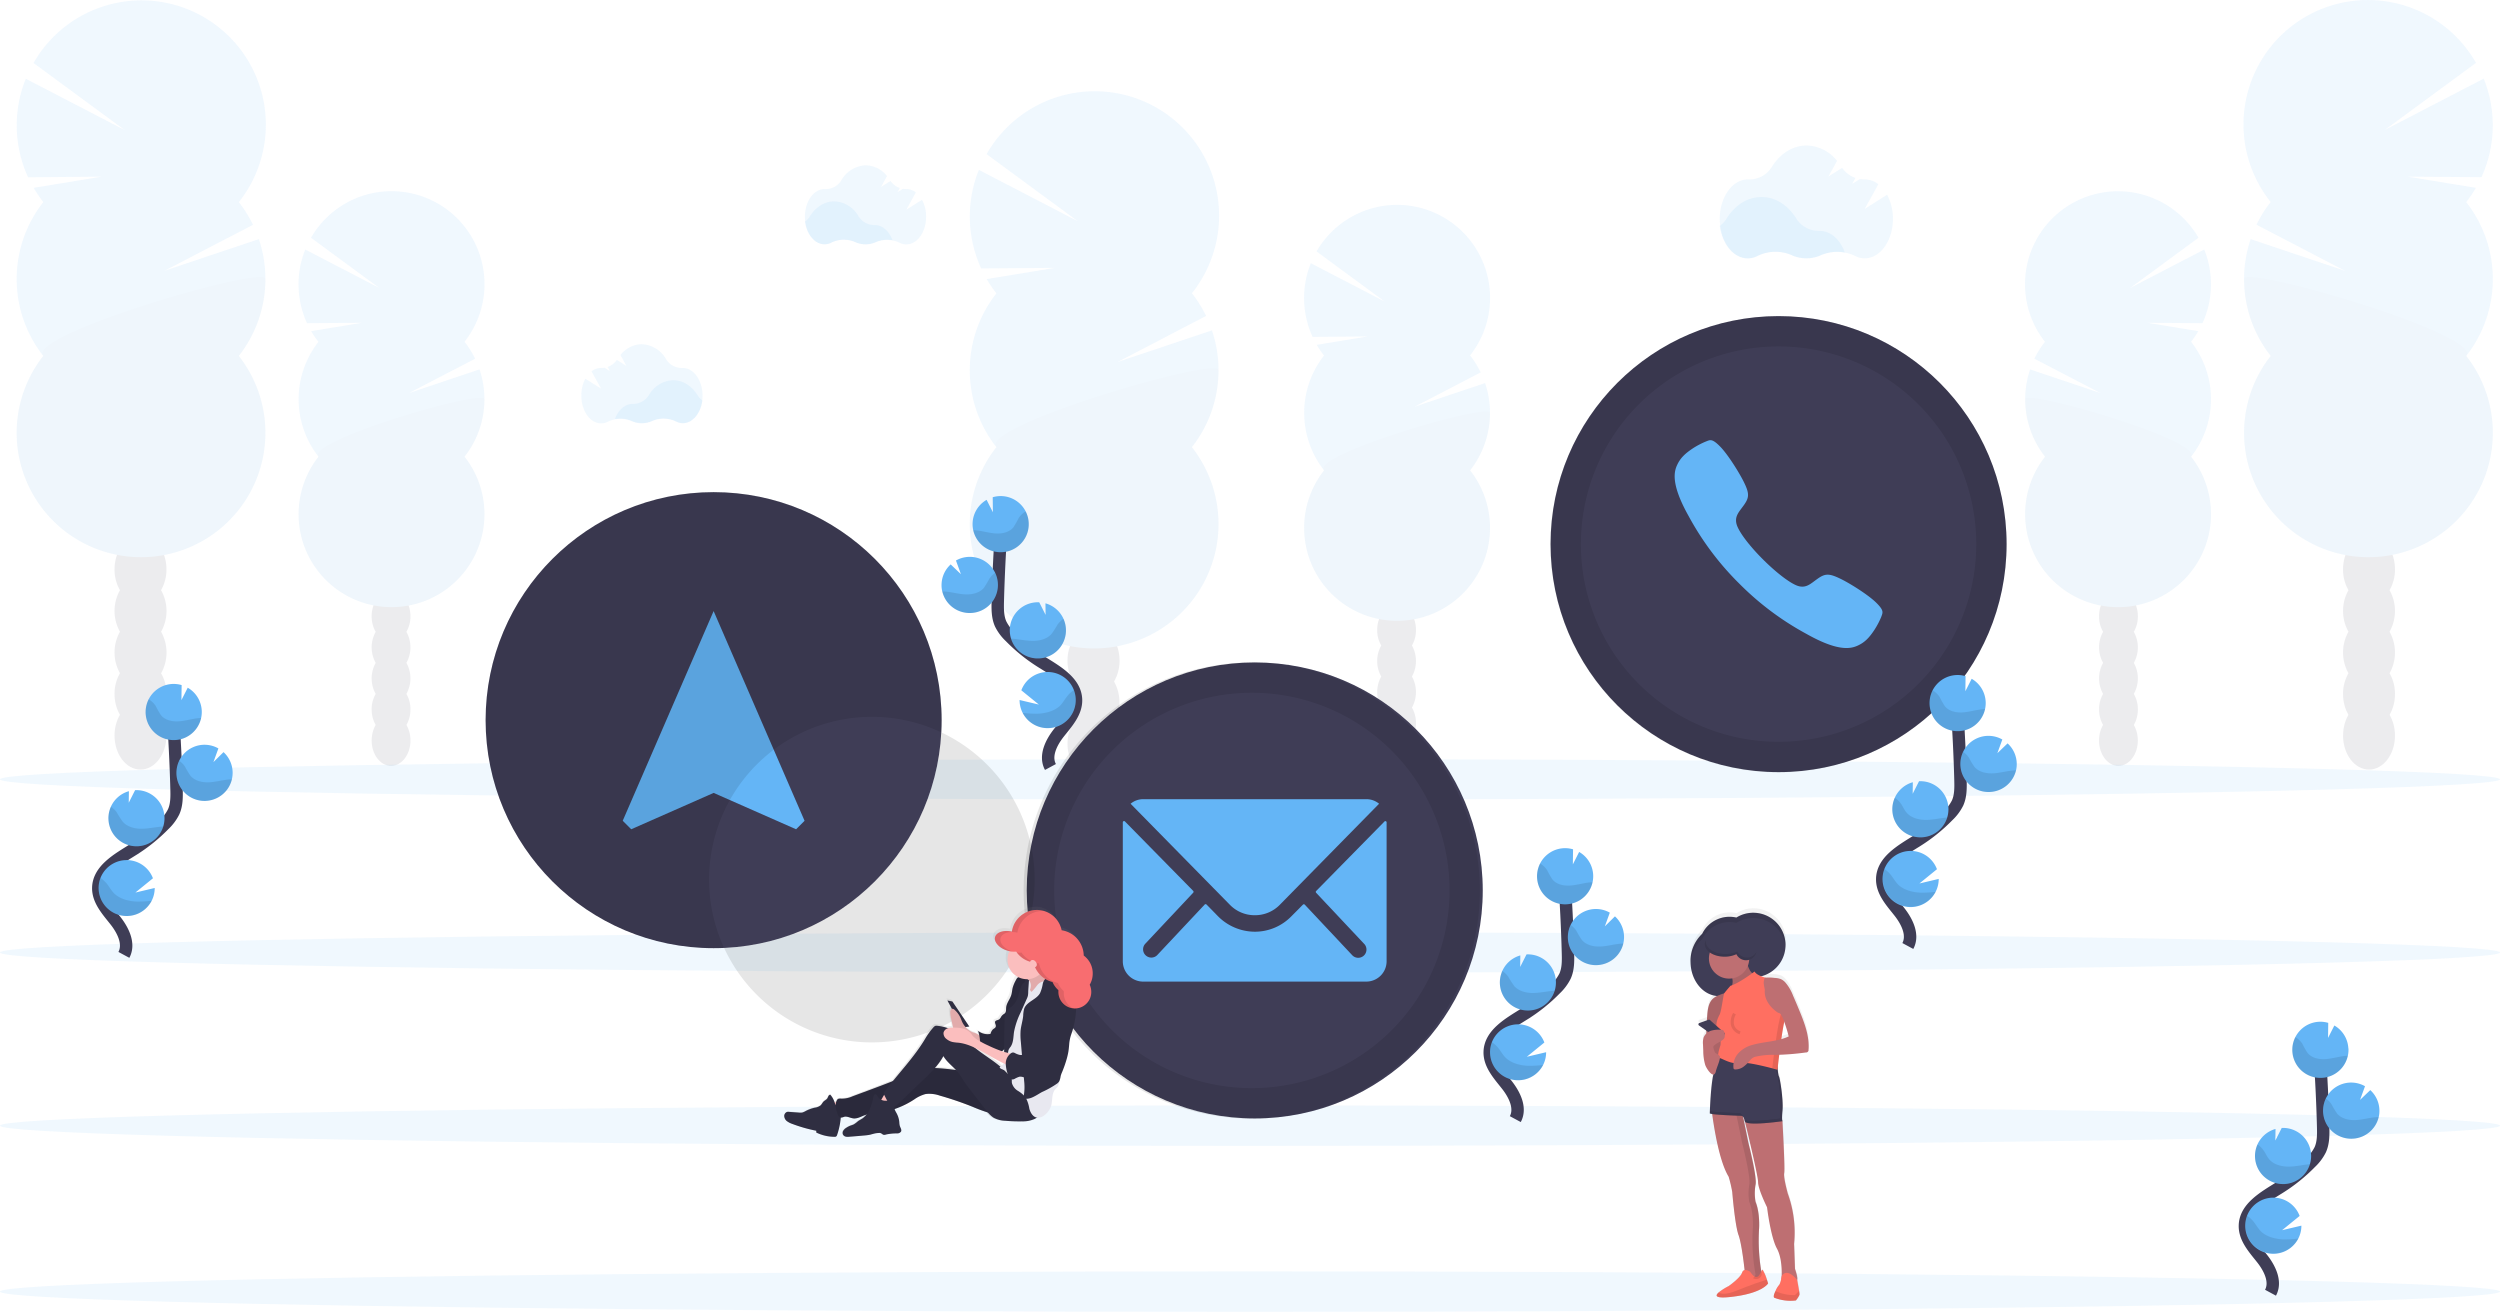 <svg xmlns="http://www.w3.org/2000/svg" xmlns:xlink="http://www.w3.org/1999/xlink" width="806" height="422.928" viewBox="0 0 806 422.928">
  <defs>
    <linearGradient id="linear-gradient" x1="0.5" y1="1" x2="0.5" gradientUnits="objectBoundingBox">
      <stop offset="0" stop-color="gray" stop-opacity="0.251"/>
      <stop offset="0.54" stop-color="gray" stop-opacity="0.122"/>
      <stop offset="1" stop-color="gray" stop-opacity="0.102"/>
    </linearGradient>
    <linearGradient id="linear-gradient-2" x1="0.5" y1="1" x2="0.5" y2="-0.001" xlink:href="#linear-gradient"/>
  </defs>
  <g id="ContactUs" transform="translate(0 0.359)">
    <g id="Group_6" data-name="Group 6" transform="translate(312.655 29.057)" opacity="0.1">
      <ellipse id="Ellipse_115" data-name="Ellipse 115" cx="8.369" cy="10.957" rx="8.369" ry="10.957" transform="translate(31.542 226.194)" fill="#3f3d56"/>
      <path id="Path_421" data-name="Path 421" d="M535.024,454.647a13.237,13.237,0,0,0,1.75-6.7c0-6.052-3.75-10.958-8.376-10.958s-8.4,4.92-8.4,10.972a13.237,13.237,0,0,0,1.75,6.7,13.686,13.686,0,0,0,0,13.392,13.686,13.686,0,0,0,0,13.392,13.192,13.192,0,0,0-1.75,6.7c0,6.045,3.75,10.957,8.369,10.957s8.376-4.912,8.376-10.957a13.193,13.193,0,0,0-1.75-6.7,13.686,13.686,0,0,0,0-13.392,13.686,13.686,0,0,0,0-13.392Z" transform="translate(-488.487 -264.377)" fill="#3f3d56"/>
      <ellipse id="Ellipse_116" data-name="Ellipse 116" cx="8.369" cy="10.957" rx="8.369" ry="10.957" transform="translate(31.542 159.236)" fill="#3f3d56"/>
      <ellipse id="Ellipse_117" data-name="Ellipse 117" cx="8.369" cy="10.957" rx="8.369" ry="10.957" transform="translate(31.542 145.844)" fill="#3f3d56"/>
      <path id="Path_422" data-name="Path 422" d="M485.732,267.42a39.037,39.037,0,0,1-3.118-4.589L504.6,259.22l-23.783.176a40.168,40.168,0,0,1-.735-31.769l31.909,16.554-29.416-21.635A40.1,40.1,0,1,1,548.763,267.4a40.108,40.108,0,0,1,4.574,7.31l-28.556,14.87L555.22,279.37a40.1,40.1,0,0,1-6.464,37.652,40.094,40.094,0,1,1-63.024,0,40.094,40.094,0,0,1,0-49.581Z" transform="translate(-477.149 -202.271)" fill="#64b5f6"/>
      <path id="Path_423" data-name="Path 423" d="M557.338,324.357a39.909,39.909,0,0,1-8.582,24.79,40.094,40.094,0,1,1-63.024,0C480.356,342.323,557.338,319.857,557.338,324.357Z" transform="translate(-477.149 -234.419)" opacity="0.1"/>
    </g>
    <g id="Group_7" data-name="Group 7" transform="translate(420.444 65.704)" opacity="0.1">
      <ellipse id="Ellipse_118" data-name="Ellipse 118" cx="6.258" cy="8.185" rx="6.258" ry="8.185" transform="translate(23.569 168.89)" fill="#3f3d56"/>
      <path id="Path_424" data-name="Path 424" d="M666.967,440.513a9.876,9.876,0,0,0,1.3-5c0-4.523-2.8-8.192-6.251-8.192s-6.258,3.677-6.258,8.192a9.8,9.8,0,0,0,1.309,5,10.222,10.222,0,0,0,0,10.009,10.222,10.222,0,0,0,0,10.009,9.8,9.8,0,0,0-1.309,5c0,4.523,2.8,8.192,6.258,8.192s6.251-3.677,6.251-8.192a9.876,9.876,0,0,0-1.3-5,10.3,10.3,0,0,0,0-10.009A10.3,10.3,0,0,0,666.967,440.513Z" transform="translate(-632.198 -298.465)" fill="#3f3d56"/>
      <ellipse id="Ellipse_119" data-name="Ellipse 119" cx="6.258" cy="8.185" rx="6.258" ry="8.185" transform="translate(23.569 118.853)" fill="#3f3d56"/>
      <ellipse id="Ellipse_120" data-name="Ellipse 120" cx="6.258" cy="8.185" rx="6.258" ry="8.185" transform="translate(23.569 108.844)" fill="#3f3d56"/>
      <path id="Path_425" data-name="Path 425" d="M630.133,300.645a28.677,28.677,0,0,1-2.331-3.427l16.436-2.7-17.775.132a30.034,30.034,0,0,1-.574-23.746l23.849,12.377-22-16.179a29.968,29.968,0,1,1,49.485,33.534,30.306,30.306,0,0,1,3.42,5.464l-21.327,11.082,22.746-7.633a29.975,29.975,0,0,1-4.832,28.136,29.96,29.96,0,1,1-47.066,0,29.96,29.96,0,0,1,0-37.05Z" transform="translate(-623.72 -252.103)" fill="#64b5f6"/>
      <path id="Path_426" data-name="Path 426" d="M683.646,343.141a29.836,29.836,0,0,1-6.413,18.525,29.96,29.96,0,1,1-47.066,0C626.137,356.57,683.646,339.781,683.646,343.141Z" transform="translate(-623.725 -276.075)" opacity="0.1"/>
    </g>
    <g id="Group_8" data-name="Group 8" transform="translate(723.298 -0.359)" opacity="0.1">
      <ellipse id="Ellipse_121" data-name="Ellipse 121" cx="8.369" cy="10.957" rx="8.369" ry="10.957" transform="translate(32.107 226.194)" fill="#3f3d56"/>
      <path id="Path_427" data-name="Path 427" d="M1080.94,414.647a13.236,13.236,0,0,1-1.75-6.7c0-6.052,3.751-10.957,8.376-10.957s8.369,4.905,8.369,10.958a13.237,13.237,0,0,1-1.75,6.7,13.686,13.686,0,0,1,0,13.392,13.686,13.686,0,0,1,0,13.392,13.193,13.193,0,0,1,1.75,6.7c0,6.045-3.75,10.957-8.369,10.957s-8.376-4.912-8.376-10.957a13.193,13.193,0,0,1,1.75-6.7,13.686,13.686,0,0,1,0-13.392A13.686,13.686,0,0,1,1080.94,414.647Z" transform="translate(-1047.09 -224.377)" fill="#3f3d56"/>
      <ellipse id="Ellipse_122" data-name="Ellipse 122" cx="8.369" cy="10.957" rx="8.369" ry="10.957" transform="translate(32.107 159.236)" fill="#3f3d56"/>
      <ellipse id="Ellipse_123" data-name="Ellipse 123" cx="8.369" cy="10.957" rx="8.369" ry="10.957" transform="translate(32.107 145.844)" fill="#3f3d56"/>
      <path id="Path_428" data-name="Path 428" d="M1107.345,227.42a39.023,39.023,0,0,0,3.118-4.589l-21.989-3.611,23.783.176a40.168,40.168,0,0,0,.735-31.769l-31.909,16.554,29.416-21.636a40.1,40.1,0,1,0-66.186,44.859,40.115,40.115,0,0,0-4.574,7.31l28.556,14.87-30.438-10.215a40.1,40.1,0,0,0,6.464,37.653,40.094,40.094,0,1,0,63.024,0,40.094,40.094,0,0,0,0-49.581Z" transform="translate(-1035.541 -162.271)" fill="#64b5f6"/>
      <path id="Path_429" data-name="Path 429" d="M1035.81,284.357a39.91,39.91,0,0,0,8.582,24.79,40.094,40.094,0,1,0,63.024,0C1112.792,302.323,1035.81,279.857,1035.81,284.357Z" transform="translate(-1035.612 -194.419)" opacity="0.1"/>
    </g>
    <g id="Group_9" data-name="Group 9" transform="translate(652.857 61.291)" opacity="0.1">
      <ellipse id="Ellipse_124" data-name="Ellipse 124" cx="6.258" cy="8.185" rx="6.258" ry="8.185" transform="translate(23.866 168.89)" fill="#3f3d56"/>
      <path id="Path_430" data-name="Path 430" d="M973.531,434.513a9.876,9.876,0,0,1-1.3-5c0-4.523,2.8-8.192,6.251-8.192s6.258,3.677,6.258,8.192a9.8,9.8,0,0,1-1.309,5,10.222,10.222,0,0,1,0,10.009,10.222,10.222,0,0,1,0,10.009,9.8,9.8,0,0,1,1.309,5c0,4.523-2.8,8.192-6.258,8.192s-6.251-3.677-6.251-8.192a9.875,9.875,0,0,1,1.3-5,10.3,10.3,0,0,1,0-10.009,10.3,10.3,0,0,1,0-10.009Z" transform="translate(-948.349 -292.465)" fill="#3f3d56"/>
      <ellipse id="Ellipse_125" data-name="Ellipse 125" cx="6.258" cy="8.185" rx="6.258" ry="8.185" transform="translate(23.866 118.853)" fill="#3f3d56"/>
      <ellipse id="Ellipse_126" data-name="Ellipse 126" cx="6.258" cy="8.185" rx="6.258" ry="8.185" transform="translate(23.866 108.845)" fill="#3f3d56"/>
      <path id="Path_431" data-name="Path 431" d="M993.3,294.645a28.66,28.66,0,0,0,2.331-3.427l-16.436-2.7,17.775.132a30.033,30.033,0,0,0,.574-23.746L973.69,277.282l22-16.179A29.968,29.968,0,1,0,946.2,294.637a30.3,30.3,0,0,0-3.42,5.464l21.327,11.083-22.7-7.626a29.975,29.975,0,0,0,4.832,28.136,29.96,29.96,0,1,0,47.066,0,29.96,29.96,0,0,0,0-37.05Z" transform="translate(-939.756 -246.103)" fill="#64b5f6"/>
      <path id="Path_432" data-name="Path 432" d="M939.794,337.141a29.836,29.836,0,0,0,6.413,18.525,29.96,29.96,0,1,0,47.066,0C997.3,350.57,939.794,333.781,939.794,337.141Z" transform="translate(-939.762 -270.075)" opacity="0.1"/>
    </g>
    <g id="Group_10" data-name="Group 10" transform="translate(5.375 -0.236)" opacity="0.1">
      <ellipse id="Ellipse_127" data-name="Ellipse 127" cx="8.369" cy="10.957" rx="8.369" ry="10.957" transform="translate(31.549 226.071)" fill="#3f3d56"/>
      <path id="Path_433" data-name="Path 433" d="M117.2,414.647a13.237,13.237,0,0,0,1.75-6.7c0-6.052-3.751-10.958-8.369-10.958s-8.369,4.905-8.369,10.958a13.237,13.237,0,0,0,1.743,6.7,13.73,13.73,0,0,0,0,13.392,13.73,13.73,0,0,0,0,13.392,13.186,13.186,0,0,0-1.743,6.7c0,6.045,3.743,10.957,8.369,10.957s8.391-4.9,8.391-10.943a13.193,13.193,0,0,0-1.75-6.7,13.686,13.686,0,0,0,0-13.392,13.686,13.686,0,0,0,0-13.392Z" transform="translate(-70.66 -224.501)" fill="#3f3d56"/>
      <ellipse id="Ellipse_128" data-name="Ellipse 128" cx="8.369" cy="10.957" rx="8.369" ry="10.957" transform="translate(31.549 159.112)" fill="#3f3d56"/>
      <ellipse id="Ellipse_129" data-name="Ellipse 129" cx="8.369" cy="10.957" rx="8.369" ry="10.957" transform="translate(31.549 145.721)" fill="#3f3d56"/>
      <path id="Path_434" data-name="Path 434" d="M67.907,227.464a39.954,39.954,0,0,1-3.118-4.589l22-3.611-23.8.213a40.168,40.168,0,0,1-.735-31.769L94.16,204.262,64.744,182.626a40.094,40.094,0,1,1,66.186,44.859,40.107,40.107,0,0,1,4.574,7.31l-28.563,14.833,30.446-10.215a40.146,40.146,0,0,1-6.472,37.653,40.094,40.094,0,1,1-63.024,0,40.094,40.094,0,0,1,0-49.581Z" transform="translate(-59.309 -162.439)" fill="#64b5f6"/>
      <path id="Path_435" data-name="Path 435" d="M139.5,284.357a39.91,39.91,0,0,1-8.582,24.79,40.094,40.094,0,1,1-63.024,0C62.516,302.323,139.5,279.857,139.5,284.357Z" transform="translate(-59.309 -194.542)" opacity="0.1"/>
    </g>
    <g id="Group_11" data-name="Group 11" transform="translate(96.25 61.291)" opacity="0.1">
      <ellipse id="Ellipse_130" data-name="Ellipse 130" cx="6.258" cy="8.185" rx="6.258" ry="8.185" transform="translate(23.569 168.89)" fill="#3f3d56"/>
      <path id="Path_436" data-name="Path 436" d="M226.137,434.513a9.876,9.876,0,0,0,1.3-5c0-4.523-2.795-8.192-6.251-8.192s-6.258,3.677-6.258,8.192a9.876,9.876,0,0,0,1.309,5,10.222,10.222,0,0,0,0,10.009,10.222,10.222,0,0,0,0,10.009,9.877,9.877,0,0,0-1.309,5c0,4.523,2.8,8.192,6.258,8.192s6.251-3.677,6.251-8.192a9.877,9.877,0,0,0-1.3-5,10.3,10.3,0,0,0,0-10.009,10.3,10.3,0,0,0,0-10.009Z" transform="translate(-191.36 -292.465)" fill="#3f3d56"/>
      <ellipse id="Ellipse_131" data-name="Ellipse 131" cx="6.258" cy="8.185" rx="6.258" ry="8.185" transform="translate(23.569 118.853)" fill="#3f3d56"/>
      <ellipse id="Ellipse_132" data-name="Ellipse 132" cx="6.258" cy="8.185" rx="6.258" ry="8.185" transform="translate(23.569 108.845)" fill="#3f3d56"/>
      <path id="Path_437" data-name="Path 437" d="M189.293,294.645a29.565,29.565,0,0,1-2.331-3.427l16.436-2.7-17.775.132a30.034,30.034,0,0,1-.574-23.746L208.9,277.282l-22-16.179a29.968,29.968,0,1,1,49.485,33.534,29.505,29.505,0,0,1,3.42,5.464l-21.327,11.083,22.746-7.633a29.975,29.975,0,0,1-4.832,28.137,29.96,29.96,0,1,1-47.066,0,29.96,29.96,0,0,1,0-37.05Z" transform="translate(-182.88 -246.103)" fill="#64b5f6"/>
      <path id="Path_438" data-name="Path 438" d="M242.806,337.141a29.835,29.835,0,0,1-6.413,18.525,29.96,29.96,0,1,1-47.066,0C185.283,350.57,242.806,333.781,242.806,337.141Z" transform="translate(-182.885 -270.075)" opacity="0.1"/>
    </g>
    <ellipse id="Ellipse_133" data-name="Ellipse 133" cx="403" cy="6.516" rx="403" ry="6.516" transform="translate(0 356.038)" fill="#64b5f6" opacity="0.1"/>
    <ellipse id="Ellipse_134" data-name="Ellipse 134" cx="403" cy="6.516" rx="403" ry="6.516" transform="translate(0 409.538)" fill="#64b5f6" opacity="0.1"/>
    <ellipse id="Ellipse_135" data-name="Ellipse 135" cx="403" cy="6.516" rx="403" ry="6.516" transform="translate(0 244.382)" fill="#64b5f6" opacity="0.1"/>
    <ellipse id="Ellipse_136" data-name="Ellipse 136" cx="403" cy="6.516" rx="403" ry="6.516" transform="translate(0 300.206)" fill="#64b5f6" opacity="0.1"/>
    <path id="Path_439" data-name="Path 439" d="M846.282,266.554a13.458,13.458,0,0,0-7.8.853,11.509,11.509,0,0,1-9.369,0,13.149,13.149,0,0,0-11.031.213,6.8,6.8,0,0,1-3.17.794c-4.471,0-8.185-4.5-8.957-10.435a8.736,8.736,0,0,0,2.206-2.4c2.618-4.221,6.67-6.935,11.23-6.935s8.56,2.677,11.178,6.854a8.589,8.589,0,0,0,7.42,4.074h.118C841.708,259.531,844.789,262.385,846.282,266.554Z" transform="translate(-251.497 -185.483)" fill="#64b5f6" opacity="0.1"/>
    <path id="Path_440" data-name="Path 440" d="M859.889,241.937l-7.222,4.574,4.412-7.972a7.134,7.134,0,0,0-4.368-1.552h-.118a8.348,8.348,0,0,1-1.471-.11l-2.486,1.552,1.052-1.912a8.671,8.671,0,0,1-4.288-3.25l-4.412,2.78,2.765-5.03a12.815,12.815,0,0,0-9.81-4.957c-4.559,0-8.611,2.706-11.237,6.927a8.391,8.391,0,0,1-7.42,4h-.243c-5.03,0-9.1,5.7-9.1,12.73s4.074,12.737,9.1,12.737a6.9,6.9,0,0,0,3.17-.794,13.134,13.134,0,0,1,11.031-.221,11.435,11.435,0,0,0,9.369,0,13.178,13.178,0,0,1,10.928.213,6.84,6.84,0,0,0,3.133.779c5.03,0,9.1-5.707,9.1-12.737a16.127,16.127,0,0,0-1.89-7.758Z" transform="translate(-251.491 -179.508)" fill="#64b5f6" opacity="0.1"/>
    <path id="Path_441" data-name="Path 441" d="M433.11,263.079a9.443,9.443,0,0,0-5.464.6,8.03,8.03,0,0,1-6.552,0,9.178,9.178,0,0,0-7.714.154,4.869,4.869,0,0,1-2.206.552c-3.125,0-5.729-3.148-6.273-7.3a6.118,6.118,0,0,0,1.566-1.684c1.831-2.942,4.67-4.854,7.861-4.854a9.365,9.365,0,0,1,7.825,4.795,6.023,6.023,0,0,0,5.2,2.853h.081C429.9,258.173,432.058,260.174,433.11,263.079Z" transform="translate(-145.377 -185.986)" fill="#64b5f6" opacity="0.1"/>
    <path id="Path_442" data-name="Path 442" d="M442.628,245.859l-5.052,3.206,3.067-5.582a4.964,4.964,0,0,0-3.052-1.088H437.5a5.509,5.509,0,0,1-1.044-.081l-1.713,1.088.735-1.338a6.1,6.1,0,0,1-3-2.272l-3.067,1.941,1.941-3.515a8.979,8.979,0,0,0-6.869-3.478,9.406,9.406,0,0,0-7.861,4.854,5.883,5.883,0,0,1-5.2,2.8h-.169c-3.523,0-6.376,3.986-6.376,8.913s2.853,8.913,6.376,8.913a4.78,4.78,0,0,0,2.206-.559,9.193,9.193,0,0,1,7.707-.147,7.9,7.9,0,0,0,6.56.044,9.222,9.222,0,0,1,7.648.147,4.765,4.765,0,0,0,2.206.544c3.515,0,6.369-3.993,6.369-8.913a11.274,11.274,0,0,0-1.324-5.479Z" transform="translate(-145.372 -181.805)" fill="#64b5f6" opacity="0.1"/>
    <path id="Path_443" data-name="Path 443" d="M321.59,341.489a9.428,9.428,0,0,1,5.457.6,8.045,8.045,0,0,0,6.56,0,9.207,9.207,0,0,1,7.714.147,4.758,4.758,0,0,0,2.206.559c3.125,0,5.729-3.155,6.266-7.31a5.993,5.993,0,0,1-1.559-1.684c-1.838-2.942-4.677-4.846-7.861-4.846a9.38,9.38,0,0,0-7.832,4.795,6.023,6.023,0,0,1-5.192,2.853h-.081C324.789,336.613,322.627,338.606,321.59,341.489Z" transform="translate(-123.333 -206.733)" fill="#64b5f6" opacity="0.1"/>
    <path id="Path_444" data-name="Path 444" d="M308.161,324.3l5.06,3.206-3.074-5.574a4.993,4.993,0,0,1,3.059-1.1h.081a6.278,6.278,0,0,0,1.052-.074l1.714,1.081-.735-1.331a6.1,6.1,0,0,0,2.993-2.272l3.067,1.942-1.912-3.523a8.972,8.972,0,0,1,6.869-3.471,9.416,9.416,0,0,1,7.861,4.854,5.883,5.883,0,0,0,5.192,2.8h.176c3.515,0,6.369,3.993,6.369,8.913s-2.853,8.913-6.369,8.913a4.773,4.773,0,0,1-2.206-.552,9.178,9.178,0,0,0-7.714-.154,7.987,7.987,0,0,1-3.295.735,8.089,8.089,0,0,1-3.265-.691,9.207,9.207,0,0,0-7.641.147,4.765,4.765,0,0,1-2.206.544c-3.523,0-6.376-3.986-6.376-8.913a11.355,11.355,0,0,1,1.3-5.486Z" transform="translate(-119.435 -202.563)" fill="#64b5f6" opacity="0.1"/>
    <path id="Path_445" data-name="Path 445" d="M713.341,624.716c1.919-3.559-.257-7.913-2.758-11.083s-5.56-6.471-5.493-10.509c.1-5.8,6.258-9.237,11.178-12.311a54.644,54.644,0,0,0,10.038-8.089,14.8,14.8,0,0,0,3.081-4.133c1.022-2.265.993-4.854.927-7.354q-.316-12.421-1.228-24.827" transform="translate(-224.806 -264.273)" fill="none" stroke="#3f3d56" stroke-miterlimit="10" stroke-width="4"/>
    <path id="Path_446" data-name="Path 446" d="M743.939,542.743a9.053,9.053,0,0,0-4.523-7.42l-2.03,4.008.066-4.854a9.053,9.053,0,1,0,6.486,8.266Z" transform="translate(-230.298 -261.017)" fill="#64b5f6"/>
    <path id="Path_447" data-name="Path 447" d="M722.336,624.451a9.053,9.053,0,0,1-17.091-3.677,8.825,8.825,0,0,1,.588-3.677,9.06,9.06,0,0,1,16.914.1l-5.655,4.6,6.221-1.471A9,9,0,0,1,722.336,624.451Z" transform="translate(-224.844 -281.451)" fill="#64b5f6"/>
    <path id="Path_448" data-name="Path 448" d="M719,598.757A9.053,9.053,0,0,1,716.131,581l-.051,3.728,2.052-4.059h0a9.055,9.055,0,0,1,.846,18.091Z" transform="translate(-225.979 -273.334)" fill="#64b5f6"/>
    <path id="Path_449" data-name="Path 449" d="M748.874,578.87a9.053,9.053,0,1,1,4-16.914l-1.6,4.412,3.258-3.221a9.053,9.053,0,0,1-5.692,15.715Z" transform="translate(-233.873 -268.074)" fill="#64b5f6"/>
    <path id="Path_450" data-name="Path 450" d="M742.713,546.942c-2.089.228-4.118.875-6.222,1.008s-4.412-.375-5.721-2a29.035,29.035,0,0,1-1.677-2.942,6.443,6.443,0,0,0-2.28-2.147,9.053,9.053,0,1,0,16.914,6.016C743.4,546.883,743.051,546.9,742.713,546.942Z" transform="translate(-230.293 -262.804)" opacity="0.1"/>
    <path id="Path_451" data-name="Path 451" d="M748.889,580.734a9.053,9.053,0,0,1-8.612-12.914,6.7,6.7,0,0,1,1.817,1.824,30.664,30.664,0,0,0,1.794,2.993c1.412,1.655,3.824,2.206,6.008,2.1s4.295-.735,6.471-.919c.3,0,.6-.044.912-.051A9.053,9.053,0,0,1,748.889,580.734Z" transform="translate(-233.887 -269.938)" opacity="0.1"/>
    <path id="Path_452" data-name="Path 452" d="M719,600.685a9.053,9.053,0,0,1-8.685-12.744,7.354,7.354,0,0,1,1.919,1.838,30.3,30.3,0,0,0,1.964,3.052c1.522,1.7,4.1,2.3,6.405,2.206s4.412-.6,6.619-.735A9.067,9.067,0,0,1,719,600.685Z" transform="translate(-225.98 -275.261)" opacity="0.1"/>
    <path id="Path_453" data-name="Path 453" d="M722.336,626.524a9.053,9.053,0,0,1-17.091-3.677,8.825,8.825,0,0,1,.588-3.677,9.037,9.037,0,0,1,1.986,1.772c.86,1.044,1.427,2.206,2.427,3.214,1.846,1.816,4.839,2.567,7.494,2.633A38.023,38.023,0,0,0,722.336,626.524Z" transform="translate(-224.844 -283.525)" opacity="0.1"/>
    <path id="Path_454" data-name="Path 454" d="M103.341,552.716c1.919-3.559-.257-7.913-2.758-11.083s-5.56-6.486-5.493-10.509c.1-5.8,6.258-9.237,11.178-12.311a54.642,54.642,0,0,0,10.038-8.089,14.8,14.8,0,0,0,3.081-4.133c1.022-2.265.993-4.854.927-7.354q-.324-12.421-1.228-24.827" transform="translate(-63.401 -245.221)" fill="none" stroke="#3f3d56" stroke-miterlimit="10" stroke-width="4"/>
    <path id="Path_455" data-name="Path 455" d="M133.939,470.743a9.053,9.053,0,0,0-4.523-7.42l-2.03,4.008.066-4.854a9.053,9.053,0,1,0,6.486,8.266Z" transform="translate(-68.893 -241.966)" fill="#64b5f6"/>
    <path id="Path_456" data-name="Path 456" d="M112.336,552.451a9.053,9.053,0,0,1-17.091-3.677,8.825,8.825,0,0,1,.588-3.677,9.06,9.06,0,0,1,16.914.1l-5.655,4.6,6.222-1.471a9,9,0,0,1-.978,4.126Z" transform="translate(-63.439 -262.4)" fill="#64b5f6"/>
    <path id="Path_457" data-name="Path 457" d="M109,526.757A9.053,9.053,0,0,1,106.131,509l-.051,3.728,2.052-4.059h0a9.055,9.055,0,0,1,.846,18.091Z" transform="translate(-64.574 -254.283)" fill="#64b5f6"/>
    <path id="Path_458" data-name="Path 458" d="M138.875,506.87a9.053,9.053,0,1,1,4-16.914l-1.6,4.412,3.258-3.221a9.053,9.053,0,0,1-5.692,15.716Z" transform="translate(-72.468 -249.023)" fill="#64b5f6"/>
    <path id="Path_459" data-name="Path 459" d="M132.713,474.942c-2.089.228-4.118.875-6.222,1.007s-4.412-.375-5.721-2a29.032,29.032,0,0,1-1.677-2.942,6.442,6.442,0,0,0-2.28-2.147,9.053,9.053,0,1,0,16.914,6.016C133.4,474.883,133.051,474.9,132.713,474.942Z" transform="translate(-68.888 -243.753)" opacity="0.1"/>
    <path id="Path_460" data-name="Path 460" d="M138.889,508.734a9.053,9.053,0,0,1-8.612-12.914,6.7,6.7,0,0,1,1.816,1.824,30.675,30.675,0,0,0,1.794,2.993c1.412,1.655,3.824,2.206,6.008,2.1s4.295-.735,6.472-.919c.3,0,.6-.044.912-.051A9.053,9.053,0,0,1,138.889,508.734Z" transform="translate(-72.482 -250.886)" opacity="0.1"/>
    <path id="Path_461" data-name="Path 461" d="M109,528.684a9.053,9.053,0,0,1-8.685-12.744,7.354,7.354,0,0,1,1.919,1.838,30.326,30.326,0,0,0,1.964,3.052c1.522,1.7,4.1,2.3,6.405,2.206s4.412-.6,6.619-.735A9.068,9.068,0,0,1,109,528.684Z" transform="translate(-64.575 -256.21)" opacity="0.1"/>
    <path id="Path_462" data-name="Path 462" d="M112.336,554.524a9.053,9.053,0,0,1-17.091-3.677,8.825,8.825,0,0,1,.588-3.677,9.039,9.039,0,0,1,1.986,1.772c.86,1.044,1.427,2.206,2.427,3.214,1.846,1.816,4.839,2.567,7.494,2.633a38.012,38.012,0,0,0,4.6-.265Z" transform="translate(-63.439 -264.474)" opacity="0.1"/>
    <path id="Path_463" data-name="Path 463" d="M506.4,470.351c-1.919-3.552.257-7.906,2.765-11.075s5.552-6.472,5.486-10.509c-.088-5.81-6.251-9.237-11.178-12.311a54.419,54.419,0,0,1-10.031-8.089,14.545,14.545,0,0,1-3.089-4.126c-1.015-2.272-.985-4.854-.927-7.354q.331-12.421,1.228-24.827" transform="translate(-167.737 -223.432)" fill="none" stroke="#3f3d56" stroke-miterlimit="10" stroke-width="4"/>
    <path id="Path_464" data-name="Path 464" d="M478.386,388.383a9.046,9.046,0,0,1,4.515-7.42l2.03,4.008-.059-4.854a9.281,9.281,0,0,1,2.978-.36,9.053,9.053,0,1,1-9.465,8.626Z" transform="translate(-164.819 -220.174)" fill="#64b5f6"/>
    <path id="Path_465" data-name="Path 465" d="M499.98,470.064a9.053,9.053,0,1,0-.434-7.288l5.655,4.6-6.221-1.471a9,9,0,0,0,1,4.155Z" transform="translate(-170.27 -240.582)" fill="#64b5f6"/>
    <path id="Path_466" data-name="Path 466" d="M503.315,444.4a9.053,9.053,0,0,0,2.875-17.76l.044,3.729-2.052-4.059h0a9.053,9.053,0,0,0-9.487,8.6,8.942,8.942,0,0,0,.39,3.089,9.045,9.045,0,0,0,8.229,6.405Z" transform="translate(-169.134 -232.49)" fill="#64b5f6"/>
    <path id="Path_467" data-name="Path 467" d="M473.427,424.49a9.053,9.053,0,1,0-4.008-16.914l1.6,4.412-3.295-3.155a8.979,8.979,0,0,0-2.942,6.251,8.755,8.755,0,0,0,.228,2.493,9.045,9.045,0,0,0,8.413,6.913Z" transform="translate(-161.219 -227.225)" fill="#64b5f6"/>
    <path id="Path_468" data-name="Path 468" d="M479.685,392.582c2.089.228,4.118.875,6.214,1.008s4.412-.375,5.729-2a28.971,28.971,0,0,0,1.669-2.942,6.463,6.463,0,0,1,2.287-2.147,9.053,9.053,0,1,1-16.914,6.008C479,392.516,479.339,392.545,479.685,392.582Z" transform="translate(-164.896 -221.961)" opacity="0.1"/>
    <path id="Path_469" data-name="Path 469" d="M473.521,426.354a9.06,9.06,0,0,0,8.612-12.914,6.729,6.729,0,0,0-1.824,1.824,30.681,30.681,0,0,1-1.794,2.993c-1.4,1.655-3.817,2.206-6,2.1s-4.295-.735-6.472-.919c-.3,0-.61-.044-.912-.051a9.045,9.045,0,0,0,8.391,6.972Z" transform="translate(-161.314 -229.089)" opacity="0.1"/>
    <path id="Path_470" data-name="Path 470" d="M503.462,446.324a9.045,9.045,0,0,0,8.685-12.744,7.228,7.228,0,0,0-1.912,1.839,30.337,30.337,0,0,1-1.964,3.052c-1.53,1.7-4.1,2.3-6.413,2.206s-4.412-.6-6.619-.735a9.045,9.045,0,0,0,8.222,6.383Z" transform="translate(-169.281 -234.418)" opacity="0.1"/>
    <path id="Path_471" data-name="Path 471" d="M500.34,472.164a9.053,9.053,0,0,0,16.51-7.354,8.694,8.694,0,0,0-1.986,1.772c-.86,1.044-1.471,2.206-2.427,3.214-1.853,1.816-4.839,2.567-7.5,2.633A39.692,39.692,0,0,1,500.34,472.164Z" transform="translate(-170.63 -242.681)" opacity="0.1"/>
    <circle id="Ellipse_137" data-name="Ellipse 137" cx="73.511" cy="73.511" r="73.511" transform="translate(499.904 101.552)" fill="#3f3d56"/>
    <path id="Path_472" data-name="Path 472" d="M851.231,407.713c-2.559-2.559-8.714-6.42-11.766-7.861-3.523-1.691-4.817-1.662-7.31.14-2.074,1.471-3.42,2.89-5.8,2.368s-7.1-4.081-11.671-8.634-8.112-9.244-8.619-11.663.89-3.736,2.375-5.81c1.794-2.493,1.846-3.787.14-7.31-1.471-3.052-5.288-9.193-7.869-11.766s-3.14-2.008-4.552-1.471a26.326,26.326,0,0,0-4.17,2.206c-2.559,1.713-3.993,3.14-5,5.288s-2.147,6.133,3.714,16.569a92.433,92.433,0,0,0,16.252,21.672h0A92.57,92.57,0,0,0,828.7,417.722c10.428,5.883,14.421,4.714,16.569,3.714s3.574-2.42,5.28-5a25.974,25.974,0,0,0,2.206-4.17C853.239,410.853,853.812,410.28,851.231,407.713Z" transform="translate(-246.26 -213.691)" fill="#64b5f6"/>
    <path id="Path_473" data-name="Path 473" d="M805.257,300.86a73.54,73.54,0,1,0,73.5,73.516A73.54,73.54,0,0,0,805.257,300.86Zm0,137.241a63.737,63.737,0,1,1,63.737-63.737A63.737,63.737,0,0,1,805.257,438.1Z" transform="translate(-231.842 -199.3)" opacity="0.1"/>
    <circle id="Ellipse_138" data-name="Ellipse 138" cx="73.511" cy="73.511" r="73.511" transform="translate(331.019 213.208)" fill="#3f3d56"/>
    <path id="Path_474" data-name="Path 474" d="M628.583,522.384l-22.011,22.393a.4.4,0,0,0,0,.574l15.443,16.422a2.657,2.657,0,1,1-3.758,3.758L602.9,549.167a.419.419,0,0,0-.588,0l-3.743,3.78A16.452,16.452,0,0,1,586.8,557.9a16.811,16.811,0,0,1-11.972-5.089l-3.6-3.677a.419.419,0,0,0-.588,0l-15.326,16.326a2.657,2.657,0,1,1-3.758-3.758l15.384-16.385a.441.441,0,0,0,0-.574l-22.011-22.393a.4.4,0,0,0-.691.287v44.808a6.56,6.56,0,0,0,6.538,6.538h71.974a6.56,6.56,0,0,0,6.538-6.538V522.671a.4.4,0,0,0-.706-.287Z" transform="translate(-182.246 -257.874)" fill="#64b5f6"/>
    <path id="Path_475" data-name="Path 475" d="M587.678,550.04a11.134,11.134,0,0,0,8.031-3.309l32.056-32.63a6.4,6.4,0,0,0-4.045-1.471H551.695a6.354,6.354,0,0,0-4.045,1.471l32.063,32.63A11.09,11.09,0,0,0,587.678,550.04Z" transform="translate(-183.148 -255.334)" fill="#64b5f6"/>
    <path id="Path_476" data-name="Path 476" d="M574.347,452.69a73.54,73.54,0,1,0,73.5,73.516A73.54,73.54,0,0,0,574.347,452.69Zm0,137.241a63.737,63.737,0,1,1,63.737-63.737,63.737,63.737,0,0,1-63.737,63.737Z" transform="translate(-170.744 -239.474)" opacity="0.1"/>
    <circle id="Ellipse_139" data-name="Ellipse 139" cx="73.511" cy="73.511" r="73.511" transform="translate(156.56 158.311)" fill="#3f3d56"/>
    <path id="Path_477" data-name="Path 477" d="M354.306,430.16,325,497.773l2.736,2.736,26.577-11.722,26.577,11.722,2.736-2.736Z" transform="translate(-124.235 -233.513)" fill="#64b5f6"/>
    <path id="Path_478" data-name="Path 478" d="M338.377,378a73.5,73.5,0,1,0,.012,0Zm0,137.241a52.483,52.483,0,1,1,.007.029Z" transform="translate(-108.307 -219.712)" opacity="0.1"/>
    <path id="Path_479" data-name="Path 479" d="M828.3,592.391q-1-2.442-2.052-4.868a14.449,14.449,0,0,0-2.508-4.332,4.589,4.589,0,0,0-1.471-1.1,6.274,6.274,0,0,0-1.919-.383,15.325,15.325,0,0,0-3.015-.081c-.39-.118-.831-.272-1.265-.449a10.5,10.5,0,0,0,7.825-9.744c0-.147,0-.3,0-.449a10.479,10.479,0,0,0-10.435-10.524,10.3,10.3,0,0,0-5.479,1.566,9.832,9.832,0,0,0-11.031,5.317,12.156,12.156,0,0,0-3.751,9.045v.463c.191,5.714,3.883,10.3,8.545,10.759a4.9,4.9,0,0,0-1.353.9c-1.427,1.375-1.662,3.559-1.816,5.545l-.11,1.471-2.471.883a.456.456,0,0,0-.11.8l2.361,1.684v.419a1.838,1.838,0,0,0,.044.478,3.376,3.376,0,0,0-.912,1.3,6.014,6.014,0,0,0-.213,2.383l.088,2.052a16.109,16.109,0,0,0,.625,4.567c.309.912,1.647,3.111,2.611,3.126-.89,4.045-1.125,12.575-1.125,12.575-.11.11.2.213.735.3.529,4.059,2.258,15.443,5.324,20.451a43.149,43.149,0,0,1,1.155,4.971s.875,10.818,2.03,14.031c.985,2.736,1.765,9.487,1.978,11.443a1.125,1.125,0,0,0-.816.838c-.581,1.75-4.346,4.412-4.346,4.412a18.211,18.211,0,0,0-3.25,2.081c-1.184,1.066-1.14,2.03,4.118,1.427,10.149-1.169,11.884-4.412,11.884-4.412s-.162-.544-.4-1.25a13.576,13.576,0,0,0-1.331-3.14c-.147-.14-.294.1-.471.463a62.964,62.964,0,0,1-.691-14.2s.287-4.971-1.162-8.479a16.051,16.051,0,0,1,0-5.552c.581-2.339-2.317-13.745-2.317-13.745l-1.662-8.4a2.412,2.412,0,0,1,.463.978l.044.169.044.243a.457.457,0,0,0,.118.228c1.133,4.707,4.236,17.745,4.236,19.657,0,2.339,2.9,8.185,2.9,8.185s1.155,9.648,3.184,13.443c1.544,2.89,1.581,7.126,1.508,8.994h0s-.346,2.4-.927,2.986a7.1,7.1,0,0,0-1.1,1.9l-.066.14s-.868,1.758-.287,2.052a14.244,14.244,0,0,0,6.957.875s1.162-1.471,1.162-2.044a9.23,9.23,0,0,0-.132-1.044c-.213-1.382-.61-3.559-.618-3.581.243-.941-.735-3.559-.735-3.559l-.294-8.185a37.786,37.786,0,0,0-2.03-16.377s-1.471-5.258-1.155-6.722-.581-16.958-.581-16.958l-.088-.221a16.759,16.759,0,0,1,.088-3.287c.287-3.508-.868-10.818-1.162-11.1a9.638,9.638,0,0,1-.412-2.419c.066-.61.265-2.4.537-4.618a83.032,83.032,0,0,0,8.545-.735,1.066,1.066,0,0,0,.735-.294,1.03,1.03,0,0,0,.169-.6C831.58,600.745,829.969,596.465,828.3,592.391Zm-5.832,9.273c.3-2.1.625-4.126.949-5.633l.044.132a40.916,40.916,0,0,1,1.4,4.633A15.778,15.778,0,0,1,822.468,601.665Z" transform="translate(-248.119 -267.99)" fill="url(#linear-gradient)"/>
    <path id="Path_480" data-name="Path 480" d="M802.37,648.474s1.736,15.612,5.493,21.68a42.078,42.078,0,0,1,1.155,4.913s.868,10.693,2.022,13.87,2.022,11.855,2.022,11.855,4.045,4.618,5.493.868a60.909,60.909,0,0,1-.868-15.031s.287-4.913-1.155-8.384a15.679,15.679,0,0,1,0-5.486c.574-2.317-2.317-13.583-2.317-13.583L811.908,647.9Z" transform="translate(-250.547 -291.127)" fill="#be6f72"/>
    <path id="Path_481" data-name="Path 481" d="M821.164,723.353s-1.736,3.177-11.847,4.332c-5.251.6-5.288-.353-4.1-1.412a18.307,18.307,0,0,1,3.236-2.059s3.758-2.6,4.332-4.332,2.6-.287,2.6-.287c2.89,4.332,3.471-1.162,4.045-.581a13.042,13.042,0,0,1,1.331,3.1C821,722.809,821.164,723.353,821.164,723.353Z" transform="translate(-251.132 -309.932)" fill="#ff6f61"/>
    <path id="Path_482" data-name="Path 482" d="M821.164,724.483s-1.736,3.177-11.847,4.332c-5.251.6-5.288-.353-4.1-1.412.824.522,2.486.735,5.832-.61,4.817-1.971,8.31-3.111,9.715-3.552C821,723.939,821.164,724.483,821.164,724.483Z" transform="translate(-251.132 -311.061)" opacity="0.1"/>
    <path id="Path_483" data-name="Path 483" d="M820.4,686.626s.287-4.913-1.155-8.384a15.675,15.675,0,0,1,0-5.486c.574-2.317-2.316-13.583-2.316-13.583L814.62,647.9l-2,.118,2.287,11.156s2.89,11.266,2.317,13.583a15.677,15.677,0,0,0,0,5.486c1.471,3.471,1.155,8.384,1.155,8.384a60.906,60.906,0,0,0,.868,15.032,2.53,2.53,0,0,1-.838,1.191,1.889,1.889,0,0,0,2.861-1.191A60.907,60.907,0,0,1,820.4,686.626Z" transform="translate(-253.259 -291.127)" opacity="0.1"/>
    <path id="Path_484" data-name="Path 484" d="M813.36,562.42a10.3,10.3,0,0,0-5.457,1.552,9.818,9.818,0,0,0-11.031,5.258,11.972,11.972,0,0,0-3.743,8.942c0,6.148,4.14,11.127,9.244,11.127,3.677,0,6.9-2.618,8.376-6.405a10.149,10.149,0,0,0,2.6.338,10.406,10.406,0,1,0,0-20.812Z" transform="translate(-248.101 -268.509)" fill="#3f3d56"/>
    <path id="Path_485" data-name="Path 485" d="M828.065,650.65l.868,2.309s.868,15.318.574,16.767,1.162,6.619,1.162,6.619a37,37,0,0,1,2.022,16.179l.287,8.089s1.155,3.177.581,3.758-4.935-.515-4.935-.515.581-6.067-1.471-9.825-3.177-13.3-3.177-13.3-2.89-5.78-2.89-8.089-4.626-21.1-4.626-21.1Z" transform="translate(-254.275 -291.854)" fill="#be6f72"/>
    <path id="Path_486" data-name="Path 486" d="M801.572,643.714s.294-10.406,1.471-13.583a21.57,21.57,0,0,0,1.287-4.611s17.5,3.162,18.944,2.008c0,0,.287,4.045.581,4.331s1.471,7.516,1.155,10.987,0,3.464,0,3.464-11.855,1.736-12.141,0-1.155-1.728-1.155-1.728S801,644.258,801.572,643.714Z" transform="translate(-250.33 -285.205)" fill="#3f3d56"/>
    <g id="Group_12" data-name="Group 12" transform="translate(551.242 342.323)" opacity="0.1">
      <path id="Path_487" data-name="Path 487" d="M811.118,650.046s-7.31-.2-9.516-.6v.6c-.574.574,10.119.868,10.119.868a.736.736,0,0,1,.4.162C811.728,650.046,811.118,650.046,811.118,650.046Z" transform="translate(-801.58 -633.859)"/>
      <path id="Path_488" data-name="Path 488" d="M827.865,632.581c-.294-.287-.581-4.331-.581-4.331a1.243,1.243,0,0,1-.493.176,14.613,14.613,0,0,0,.493,3.287,45.9,45.9,0,0,1,1.155,10.987c-.316,3.471,0,3.464,0,3.464s-9.376,1.375-11.649.456a3.481,3.481,0,0,0,.088.412c.287,1.736,12.141,0,12.141,0s-.294,0,0-3.464A42.968,42.968,0,0,0,827.865,632.581Z" transform="translate(-805.604 -628.25)"/>
      <path id="Path_489" data-name="Path 489" d="M811.118,650.046s-7.31-.2-9.516-.6v.6c-.574.574,10.119.868,10.119.868a.736.736,0,0,1,.4.162C811.728,650.046,811.118,650.046,811.118,650.046Z" transform="translate(-801.58 -633.859)"/>
      <path id="Path_490" data-name="Path 490" d="M827.865,632.581c-.294-.287-.581-4.331-.581-4.331a1.243,1.243,0,0,1-.493.176,14.613,14.613,0,0,0,.493,3.287,45.9,45.9,0,0,1,1.155,10.987c-.316,3.471,0,3.464,0,3.464s-9.376,1.375-11.649.456a3.481,3.481,0,0,0,.088.412c.287,1.736,12.141,0,12.141,0s-.294,0,0-3.464A42.968,42.968,0,0,0,827.865,632.581Z" transform="translate(-805.604 -628.25)"/>
    </g>
    <path id="Path_491" data-name="Path 491" d="M816.661,586.111a3.831,3.831,0,0,0,1.1,1.427,2.47,2.47,0,0,0,1.037.449c-.647.375-1.353.655-2,1.03a35.571,35.571,0,0,0-2.942,2.206,5.985,5.985,0,0,1-3.375,1.309,4.133,4.133,0,0,0,.471-4.111,3.838,3.838,0,0,1-.515-1.427,2.563,2.563,0,0,1,1.419-1.912c.552-.375,1.118-.735,1.692-1.1.448-.279,1.125-.868,1.691-.846s.632.522.735,1.037A8.151,8.151,0,0,0,816.661,586.111Z" transform="translate(-252.682 -273.991)" fill="#be6f72"/>
    <path id="Path_492" data-name="Path 492" d="M816.661,586.111a3.831,3.831,0,0,0,1.1,1.427,2.47,2.47,0,0,0,1.037.449c-.647.375-1.353.655-2,1.03a35.571,35.571,0,0,0-2.942,2.206,5.985,5.985,0,0,1-3.375,1.309,4.133,4.133,0,0,0,.471-4.111,3.838,3.838,0,0,1-.515-1.427,2.563,2.563,0,0,1,1.419-1.912c.552-.375,1.118-.735,1.692-1.1.448-.279,1.125-.868,1.691-.846s.632.522.735,1.037A8.151,8.151,0,0,0,816.661,586.111Z" transform="translate(-252.682 -273.991)" opacity="0.1"/>
    <circle id="Ellipse_140" data-name="Ellipse 140" cx="6.648" cy="6.648" r="6.648" transform="translate(564.104 315.878)" fill="#be6f72"/>
    <path id="Path_493" data-name="Path 493" d="M837.9,727.166c0,.581-1.155,2.022-1.155,2.022a14.312,14.312,0,0,1-6.935-.868c-.581-.287.287-2.022.287-2.022l.066-.14a7.014,7.014,0,0,1,1.1-1.883c.574-.574.919-2.942.919-2.942,1.794-2.942,4.979,1.272,4.979,1.272s.4,2.206.618,3.545A10.076,10.076,0,0,1,837.9,727.166Z" transform="translate(-257.754 -310.281)" fill="#ff6f61"/>
    <path id="Path_494" data-name="Path 494" d="M837.9,729.27c0,.581-1.155,2.022-1.155,2.022a14.31,14.31,0,0,1-6.935-.868c-.581-.287.287-2.022.287-2.022l.066-.14a13.974,13.974,0,0,0,6.3,1.294l1.316-1.316C837.846,728.733,837.9,729.122,837.9,729.27Z" transform="translate(-257.754 -312.385)" opacity="0.1"/>
    <circle id="Ellipse_141" data-name="Ellipse 141" cx="6.501" cy="6.501" r="6.501" transform="translate(550.955 302.148)" fill="#be6f72"/>
    <path id="Path_495" data-name="Path 495" d="M802.142,599.514c-1.427,1.36-1.662,3.515-1.809,5.479l-.221,2.875a14.511,14.511,0,0,0-.051,2.331c0,.478.118.963.162,1.471s.059,1.147.066,1.728v4.251a5.016,5.016,0,0,0,.471,2.552,1.735,1.735,0,0,0,2.206.794,2.515,2.515,0,0,0,.912-1.412,21.951,21.951,0,0,0,1.471-5.383c.059-.64.066-1.28.125-1.919s.169-1.309.265-1.956c.412-2.706.6-5.442.78-8.17.051-.809.78-3.993-.279-4.346-.515-.169-1.581.36-2.074.537a5.84,5.84,0,0,0-2.022,1.169Z" transform="translate(-249.929 -277.864)" fill="#be6f72"/>
    <path id="Path_496" data-name="Path 496" d="M802.142,599.514c-1.427,1.36-1.662,3.515-1.809,5.479l-.221,2.875a14.511,14.511,0,0,0-.051,2.331c0,.478.118.963.162,1.471s.059,1.147.066,1.728v4.251a5.016,5.016,0,0,0,.471,2.552,1.735,1.735,0,0,0,2.206.794,2.515,2.515,0,0,0,.912-1.412,21.951,21.951,0,0,0,1.471-5.383c.059-.64.066-1.28.125-1.919s.169-1.309.265-1.956c.412-2.706.6-5.442.78-8.17.051-.809.78-3.993-.279-4.346-.515-.169-1.581.36-2.074.537a5.84,5.84,0,0,0-2.022,1.169Z" transform="translate(-249.929 -277.864)" opacity="0.1"/>
    <path id="Path_497" data-name="Path 497" d="M816.8,588.16s-4.912,3.758-7.8,4.626c0,0-1.714,1.956-2.008,2.427s-.883,5.663-1.471,6.825-2.022,3.758,0,6.354a11.019,11.019,0,0,1,.287,3.471c-.287.868-1.339,4.045-.383,4.192s3.854,2.162,6.45,1.589,12.288,2.206,12.288,2.206,1.6-14.892,2.765-17.525l-2.6-.868s-7.222-4.331-2.89-10.98C821.421,590.476,817.362,589.609,816.8,588.16Z" transform="translate(-251.102 -275.319)" fill="#ff6f61"/>
    <path id="Path_498" data-name="Path 498" d="M796.774,611.156l5.971,4.229a.441.441,0,0,0,.522,0l1.618-1.213a.456.456,0,0,0,0-.691l-4.6-4.081a.441.441,0,0,0-.449-.088l-2.949,1.059a.449.449,0,0,0-.118.787Z" transform="translate(-249.017 -280.909)" fill="#3f3d56"/>
    <path id="Path_499" data-name="Path 499" d="M799.3,625.056a16.009,16.009,0,0,1-.625-4.508l-.088-2.037a5.883,5.883,0,0,1,.213-2.353,3.846,3.846,0,0,1,2.478-2.169,8.561,8.561,0,0,1,3.375-.243.866.866,0,0,1,.434.118.808.808,0,0,1,.235.4,2.663,2.663,0,0,1,.132,2.125,2.206,2.206,0,0,1-.677.7c-.8.574-1.736.956-2.493,1.581a.9.9,0,0,0-.338.427.994.994,0,0,0,0,.463,7.425,7.425,0,0,0,.382,1.184,1.17,1.17,0,0,0,.331.5c.14.118.323.162.471.272.316.257.978.6.941,1-.11,1.471-.993,3.118-1.338,4.574C802.073,629.931,799.727,626.3,799.3,625.056Z" transform="translate(-249.536 -282.071)" fill="#be6f72"/>
    <g id="Group_13" data-name="Group 13" transform="translate(558.891 326.57)" opacity="0.1">
      <path id="Path_500" data-name="Path 500" d="M812.142,628.225h-.162a4.948,4.948,0,0,0,1.89,0h.184A6.625,6.625,0,0,0,812.142,628.225Z" transform="translate(-811.98 -612.473)"/>
      <path id="Path_501" data-name="Path 501" d="M831.809,606.83c-1.037,2.331-2.567,14.958-2.839,17.466,1.015.265,1.684.456,1.684.456s1.589-14.855,2.75-17.488Z" transform="translate(-816.476 -606.83)"/>
    </g>
    <path id="Path_502" data-name="Path 502" d="M824.051,598.757a2.206,2.206,0,0,0,.949,1.434,12.728,12.728,0,0,1,1.684,1.706,12.082,12.082,0,0,1,1.669,3.346,40.974,40.974,0,0,1,1.39,4.574c-3.677,1.706-7.854,1.625-11.767,2.75a9.391,9.391,0,0,0-4.412,2.611,6.081,6.081,0,0,0-1.625,4.787.625.625,0,0,0,.088.287.618.618,0,0,0,.515.206,4.413,4.413,0,0,0,2.7-.927,12.845,12.845,0,0,0,2.067-2.03,3.322,3.322,0,0,1,1.471-1.088,24.07,24.07,0,0,1,6.619-.647,83.412,83.412,0,0,0,9.862-.78.794.794,0,0,0,.883-.883c.324-4.339-1.287-8.575-2.942-12.6q-.993-2.419-2.044-4.817a14.269,14.269,0,0,0-2.5-4.28,4.412,4.412,0,0,0-1.471-1.088,6.221,6.221,0,0,0-1.971-.368,13.972,13.972,0,0,0-3.228-.059,6.88,6.88,0,0,0-.309,1.669,14.464,14.464,0,0,0,1.78,5.641C823.565,598.478,823.882,598.493,824.051,598.757Z" transform="translate(-253.07 -276.026)" fill="#be6f72"/>
    <path id="Path_503" data-name="Path 503" d="M812.145,606.67a5.391,5.391,0,0,0-.735,2.809,3.779,3.779,0,0,0,.184,1.147,3.721,3.721,0,0,0,2.346,2.206" transform="translate(-252.938 -280.217)" fill="none" stroke="#000" stroke-miterlimit="10" stroke-width="1" opacity="0.1"/>
    <path id="Path_504" data-name="Path 504" d="M812.711,572.987a3.376,3.376,0,0,0-1.066.169c-.963-1.471-3.228-2.486-5.883-2.486-3.515,0-6.361,1.816-6.361,4.052s2.846,4.045,6.361,4.045a8.949,8.949,0,0,0,3.817-.809,3.464,3.464,0,1,0,3.118-4.971Z" transform="translate(-249.761 -270.692)" fill="#3f3d56"/>
    <path id="Path_505" data-name="Path 505" d="M812.992,580.054a3.457,3.457,0,0,1-3.118-1.964,8.951,8.951,0,0,1-3.816.81c-3.508,0-6.354-1.809-6.354-4.045a2.432,2.432,0,0,1,0-.4,2.744,2.744,0,0,0-.324,1.272c0,2.206,2.846,4.045,6.361,4.045a8.95,8.95,0,0,0,3.817-.809,3.464,3.464,0,0,0,6.523-.86,3.449,3.449,0,0,1-3.089,1.956Z" transform="translate(-249.756 -271.692)" opacity="0.1"/>
    <path id="Path_506" data-name="Path 506" d="M796.869,570.936a9.818,9.818,0,0,1,11.031-5.258,10.4,10.4,0,0,1,15.826,7.987V572.8a10.4,10.4,0,0,0-15.863-8.825,9.818,9.818,0,0,0-11.031,5.258,11.972,11.972,0,0,0-3.743,8.942v.868A11.767,11.767,0,0,1,796.869,570.936Z" transform="translate(-248.09 -268.509)" opacity="0.1"/>
    <path id="Path_507" data-name="Path 507" d="M885.421,548.828c1.919-3.552-.257-7.913-2.765-11.083s-5.552-6.464-5.486-10.509c.088-5.8,6.251-9.229,11.178-12.311a54.348,54.348,0,0,0,10.031-8.089,14.654,14.654,0,0,0,3.089-4.126c1.015-2.272.985-4.854.927-7.354q-.324-12.428-1.228-24.827" transform="translate(-270.338 -244.195)" fill="none" stroke="#3f3d56" stroke-miterlimit="10" stroke-width="4"/>
    <path id="Path_508" data-name="Path 508" d="M916.009,466.825a9.038,9.038,0,0,0-4.515-7.413l-2.03,4.008.059-4.854a8.884,8.884,0,0,0-2.978-.36,9.053,9.053,0,1,0,9.465,8.619Z" transform="translate(-275.827 -240.931)" fill="#64b5f6"/>
    <path id="Path_509" data-name="Path 509" d="M894.416,548.513a9.053,9.053,0,1,1,.434-7.3l-5.655,4.6,6.222-1.471a9,9,0,0,1-1,4.162Z" transform="translate(-270.376 -261.338)" fill="#64b5f6"/>
    <path id="Path_510" data-name="Path 510" d="M891.076,522.84a9.053,9.053,0,0,1-2.875-17.76l-.044,3.728,2.052-4.052h0a9.055,9.055,0,1,1,.846,18.091Z" transform="translate(-271.508 -253.249)" fill="#64b5f6"/>
    <path id="Path_511" data-name="Path 511" d="M920.947,502.96a9.053,9.053,0,1,1,4.008-16.914l-1.6,4.412,3.295-3.162a9,9,0,0,1,2.942,6.251,8.74,8.74,0,0,1-.228,2.493A9.053,9.053,0,0,1,920.947,502.96Z" transform="translate(-279.405 -247.988)" fill="#64b5f6"/>
    <path id="Path_512" data-name="Path 512" d="M914.792,471.022c-2.089.235-4.126.882-6.221,1.015s-4.412-.375-5.729-2.008a28.1,28.1,0,0,1-1.669-2.942,6.509,6.509,0,0,0-2.28-2.147,9.053,9.053,0,1,0,16.914,6.008C915.469,470.963,915.13,470.985,914.792,471.022Z" transform="translate(-275.824 -242.716)" opacity="0.1"/>
    <path id="Path_513" data-name="Path 513" d="M920.96,504.824a9.06,9.06,0,0,1-8.612-12.914,6.7,6.7,0,0,1,1.824,1.816,29.008,29.008,0,0,0,1.794,2.993c1.4,1.662,3.817,2.206,6,2.1s4.295-.735,6.472-.919c.3,0,.61-.052.912-.059A9.053,9.053,0,0,1,920.96,504.824Z" transform="translate(-279.418 -249.852)" opacity="0.1"/>
    <path id="Path_514" data-name="Path 514" d="M891.076,524.759A9.045,9.045,0,0,1,882.391,512a7.464,7.464,0,0,1,1.912,1.839c.735.993,1.14,2.14,1.964,3.052,1.53,1.706,4.1,2.3,6.413,2.25s4.412-.6,6.619-.772a9.053,9.053,0,0,1-8.222,6.391Z" transform="translate(-271.508 -255.168)" opacity="0.1"/>
    <path id="Path_515" data-name="Path 515" d="M894.435,550.614a9.06,9.06,0,0,1-16.51-7.354,8.867,8.867,0,0,1,1.986,1.772c.868,1.052,1.434,2.206,2.427,3.221,1.853,1.816,4.839,2.559,7.5,2.633a39.669,39.669,0,0,0,4.6-.272Z" transform="translate(-270.395 -263.439)" opacity="0.1"/>
    <path id="Path_516" data-name="Path 516" d="M1044.421,700.828c1.919-3.552-.257-7.913-2.765-11.083s-5.552-6.464-5.486-10.509c.088-5.8,6.251-9.229,11.178-12.311a54.351,54.351,0,0,0,10.031-8.089,14.658,14.658,0,0,0,3.089-4.126c1.015-2.272.985-4.854.927-7.354q-.316-12.428-1.228-24.827" transform="translate(-312.41 -284.414)" fill="none" stroke="#3f3d56" stroke-miterlimit="10" stroke-width="4"/>
    <path id="Path_517" data-name="Path 517" d="M1075.022,618.826a9.038,9.038,0,0,0-4.516-7.413l-2.03,4.008.059-4.854a8.882,8.882,0,0,0-2.942-.36,9.053,9.053,0,1,0,9.465,8.619Z" transform="translate(-317.912 -281.151)" fill="#64b5f6"/>
    <path id="Path_518" data-name="Path 518" d="M1053.416,700.513a9.053,9.053,0,1,1,.434-7.3l-5.655,4.6,6.221-1.471a9,9,0,0,1-1,4.162Z" transform="translate(-312.447 -301.557)" fill="#64b5f6"/>
    <path id="Path_519" data-name="Path 519" d="M1050.076,674.84a9.053,9.053,0,0,1-2.875-17.76l-.044,3.728,2.052-4.052h0a9.055,9.055,0,1,1,.846,18.091Z" transform="translate(-313.579 -293.467)" fill="#64b5f6"/>
    <path id="Path_520" data-name="Path 520" d="M1079.947,654.96a9.053,9.053,0,1,1,4.008-16.914l-1.6,4.412,3.295-3.162a9,9,0,0,1,2.942,6.251,8.745,8.745,0,0,1-.228,2.493A9.053,9.053,0,0,1,1079.947,654.96Z" transform="translate(-321.476 -288.207)" fill="#64b5f6"/>
    <path id="Path_521" data-name="Path 521" d="M1073.792,623.022c-2.088.235-4.125.882-6.221,1.015s-4.412-.375-5.729-2.008a28.068,28.068,0,0,1-1.669-2.942,6.508,6.508,0,0,0-2.28-2.147,9.053,9.053,0,1,0,16.914,6.008C1074.469,622.963,1074.13,622.985,1073.792,623.022Z" transform="translate(-317.895 -282.935)" opacity="0.1"/>
    <path id="Path_522" data-name="Path 522" d="M1079.96,656.824a9.06,9.06,0,0,1-8.612-12.914,6.7,6.7,0,0,1,1.824,1.816,29.048,29.048,0,0,0,1.794,2.993c1.4,1.662,3.817,2.206,6,2.1s4.295-.735,6.472-.919c.3,0,.61-.052.912-.059A9.052,9.052,0,0,1,1079.96,656.824Z" transform="translate(-321.489 -290.071)" opacity="0.1"/>
    <path id="Path_523" data-name="Path 523" d="M1050.076,676.759A9.046,9.046,0,0,1,1041.391,664a7.46,7.46,0,0,1,1.912,1.838c.735.993,1.14,2.14,1.964,3.052,1.53,1.706,4.1,2.3,6.413,2.25s4.412-.6,6.619-.772A9.052,9.052,0,0,1,1050.076,676.759Z" transform="translate(-313.579 -295.387)" opacity="0.1"/>
    <path id="Path_524" data-name="Path 524" d="M1053.435,702.614a9.06,9.06,0,0,1-16.51-7.354,8.87,8.87,0,0,1,1.985,1.772c.868,1.052,1.471,2.206,2.427,3.221,1.853,1.816,4.839,2.559,7.5,2.633A39.672,39.672,0,0,0,1053.435,702.614Z" transform="translate(-312.466 -303.658)" opacity="0.1"/>
    <path id="Path_525" data-name="Path 525" d="M494.524,580.48a7.214,7.214,0,0,0-2.875-5.824,8.457,8.457,0,0,0-7.067-8.3,8.442,8.442,0,0,0-5.626-6.288h0a7.186,7.186,0,0,0-1.044-.243h-1.243a8.281,8.281,0,0,0-8,7.075c-2.581-.6-4.942.176-5.376,1.809a2.206,2.206,0,0,0,.074,1.309,5.691,5.691,0,0,0,3.795,3.074l.25.074.375.1h.081a6.5,6.5,0,0,0-.618,2.787,6.427,6.427,0,0,0,3.464,5.736l-.169.1a2.3,2.3,0,0,0-.559.78,11.66,11.66,0,0,0-1.081,2.6c-.184.78-.213,1.589-.441,2.361-.426,1.419-1.515,2.618-1.64,4.1-.059.662.051,1.471-.419,1.9a2.29,2.29,0,0,1-.375.265,3.037,3.037,0,0,0-.816.86,2.853,2.853,0,0,1-.574.824c-.427.316-1.125.287-1.331.78s.331,1.074.206,1.61-.581.64-.912.941a3.272,3.272,0,0,0-.787,1.471,4.824,4.824,0,0,1-3.971-1.015,7.421,7.421,0,0,1,.412,1.471,6.442,6.442,0,0,0-2.14-1.074,6.758,6.758,0,0,1-2.28-1.691l1.221-.169-5.391-8.229-1.6-.331,1.427,2.743a.875.875,0,0,0-.485.581,2.492,2.492,0,0,0-.052.934,16.7,16.7,0,0,0,.368,2.206l.412,1.927c.037.176.081.36.132.537a5.065,5.065,0,0,0-1.6.177,13.884,13.884,0,0,0-3.317-.787,1.837,1.837,0,0,0-.735,0,1.9,1.9,0,0,0-.7.566,22.619,22.619,0,0,0-2.464,3.471c-2.942,5.045-6.773,9.45-10.4,14.009-2.5,1.015-5.023,1.978-7.545,2.942l-5.427,2.074a8.229,8.229,0,0,1-3.368.735c-.515,0-1.155-.11-1.471.331a3.1,3.1,0,0,0-.331.735l-.559.059h0a6.427,6.427,0,0,0-1.3-2.4.824.824,0,0,0-.61.471c-.132.243-.213.507-.368.735-.287.427-.794.632-1.155.993s-.588.919-.985,1.287a3.9,3.9,0,0,1-1.846.735,11.649,11.649,0,0,0-2.89,1.1,4.658,4.658,0,0,1-1.066.493,4.007,4.007,0,0,1-1.258.044l-2.868-.213a2.268,2.268,0,0,0-.772.037,1.471,1.471,0,0,0-.912,1.471,2.317,2.317,0,0,0,.912,1.581,5.84,5.84,0,0,0,1.633.846,47.913,47.913,0,0,0,7.648,2.265v.581A13.052,13.052,0,0,0,412,634a.911.911,0,0,0,.441-.081.971.971,0,0,0,.368-.574,23.661,23.661,0,0,0,1.147-5.633h0A2.941,2.941,0,0,0,415,627.45c.985-.272,1.971.4,2.993.515,1.258.14,2.419-.6,3.611-1.044l.515-.169a5.646,5.646,0,0,1-1.191,1.14c-.493.353-1.044.618-1.522.985a10.487,10.487,0,0,1-1.294,1,8.129,8.129,0,0,1-.993.382,6.553,6.553,0,0,0-1.419.735,2.875,2.875,0,0,0-.963.941,1.412,1.412,0,0,0-.081,1.324,1.4,1.4,0,0,0,.949.662,3.891,3.891,0,0,0,1.169,0c1.559-.118,3.111-.257,4.662-.4a12.432,12.432,0,0,0,1.949-.279c.338-.081.677-.191,1.015-.287a9.056,9.056,0,0,1,1.772-.265,1.473,1.473,0,0,1,.515.051c.36.118.618.485.985.559a1.471,1.471,0,0,0,.735-.1,16.4,16.4,0,0,1,3.449-.368,1.424,1.424,0,0,0,1.338-.6c.235-.471-.191-1.228-.382-1.853a5.67,5.67,0,0,1-.162-1.221,7.642,7.642,0,0,0-.853-2.9,7.566,7.566,0,0,1-.64-1.324,33.44,33.44,0,0,0,6.347-3.221,11.346,11.346,0,0,1,3.618-1.743,9.84,9.84,0,0,1,4.545.529,103.406,103.406,0,0,1,10.421,3.633c1.625.669,3.243,1.375,4.92,1.883a7.67,7.67,0,0,0,1.75,1.7,8.089,8.089,0,0,0,3.787,1.037,49.622,49.622,0,0,0,5.332.2,8.993,8.993,0,0,0,3.971-.735,4.081,4.081,0,0,0,.831-.552,3.294,3.294,0,0,0,2.618-.963,6.347,6.347,0,0,0,1.993-3.148c.434-1.677.1-3.677,1.132-5.016.272-.368.632-.662.9-1.03a2.9,2.9,0,0,0,.471-1.7.342.342,0,0,1,.044-.066,6.229,6.229,0,0,0,.441-1.691,9.67,9.67,0,0,1,.478-1.338,41.321,41.321,0,0,0,1.368-3.964,23.148,23.148,0,0,0,.632-2.721c.11-.735.177-1.471.235-2.206a13.7,13.7,0,0,1,.669-3.405,27.709,27.709,0,0,0,1.544-8.148v-.162a5.464,5.464,0,0,0,4.839-5.56,5.8,5.8,0,0,0-.507-2.375,7.353,7.353,0,0,0,.986-3.706Zm-26.313,31.968c.081.287.177.566.272.846-.434-.419-.853-.853-1.287-1.28.169.059.346.11.507.177a2.739,2.739,0,0,1,.485.257Zm-2.081-1.412c-2.544-2.206-5.486-3.92-8.089-6.06,1.419.7,2.8,1.515,4.17,2.294q2.434,1.39,4.935,2.67a4.038,4.038,0,0,1-1.037,1.1Zm1.081-5.56.125-.125v.875l-.684-.235a6.107,6.107,0,0,0,.537-.515Zm-22.378,5.957a21.056,21.056,0,0,0,2.706-3.861c1.008,1.758,2.647,3.03,4.037,4.508C449.333,611.793,447.083,611.551,444.833,611.433Z" transform="translate(-143.002 -267.823)" fill="url(#linear-gradient-2)"/>
    <path id="Path_526" data-name="Path 526" d="M415.35,438.25l1.6.324,5.464,8.082-2.4.324Z" transform="translate(-109.901 -116.055)" fill="#2f2e41"/>
    <path id="Path_527" data-name="Path 527" d="M414.49,645.431a31.457,31.457,0,0,0,1.6,4.17,39.708,39.708,0,0,0,5.332-1.522,16.778,16.778,0,0,0-1.11-1.471,5.485,5.485,0,0,0-1.508-1.155,4.151,4.151,0,0,0-1.831,0C416.152,645.431,415.321,645.446,414.49,645.431Z" transform="translate(-147.914 -290.452)" fill="#fbbebe"/>
    <path id="Path_528" data-name="Path 528" d="M413.871,646.752a3.324,3.324,0,0,1-1.824-2.074,6.678,6.678,0,0,0-1.39-2.478.794.794,0,0,0-.618.463c-.132.235-.213.5-.36.735-.294.419-.809.625-1.177.978s-.588.9-.985,1.265a3.912,3.912,0,0,1-1.861.735,12.06,12.06,0,0,0-2.942,1.081,5.076,5.076,0,0,1-1.081.485,4.286,4.286,0,0,1-1.265,0l-2.9-.206a2.263,2.263,0,0,0-.735,0,1.4,1.4,0,0,0-.919,1.471,2.206,2.206,0,0,0,.919,1.559,6.1,6.1,0,0,0,1.647.838,48.458,48.458,0,0,0,7.766,2.206v.574a13.442,13.442,0,0,0,5.92,1.375,1,1,0,0,0,.441-.073.97.97,0,0,0,.368-.574,22.944,22.944,0,0,0,1.213-6.3,5.014,5.014,0,0,0-.125-1.625c-.162-.522.382-.3-.118-.508" transform="translate(-142.971 -289.618)" fill="#2f2e41"/>
    <path id="Path_529" data-name="Path 529" d="M475.408,632.715c-8.59.515-17.076-2-25.68-2.265a12.541,12.541,0,0,0-3.192.2,16.079,16.079,0,0,0-3.162,1.228c-4.611,2.147-9.384,3.927-14.149,5.7l-5.479,2.037a8.3,8.3,0,0,1-3.39.735c-.522,0-1.162-.11-1.471.324-.89,1.324-.471,3.258.118,4.743.191.478.515,1,1.03,1.052a2.994,2.994,0,0,0,1.044-.265c.993-.265,1.986.4,3.015.515,1.265.132,2.442-.588,3.64-1.03,1.986-.735,4.148-.735,6.236-1.059a27.94,27.94,0,0,0,9.766-4.052,11.4,11.4,0,0,1,3.64-1.721,10.076,10.076,0,0,1,4.582.522,105.164,105.164,0,0,1,10.509,3.574,48.974,48.974,0,0,0,5.486,2.008,19.856,19.856,0,0,0,12.3-.735c1.375-.544,2.868-1.471,2.942-2.986.051-.846-.61-1.588-1.044-2.317-.279-.463-.566-.927-.868-1.375C479.813,635.414,478.019,632.561,475.408,632.715Z" transform="translate(-148.942 -286.502)" fill="#2f2e41"/>
    <path id="Path_530" data-name="Path 530" d="M475.408,632.715c-8.59.515-17.076-2-25.68-2.265a12.541,12.541,0,0,0-3.192.2,16.079,16.079,0,0,0-3.162,1.228c-4.611,2.147-9.384,3.927-14.149,5.7l-5.479,2.037a8.3,8.3,0,0,1-3.39.735c-.522,0-1.162-.11-1.471.324-.89,1.324-.471,3.258.118,4.743.191.478.515,1,1.03,1.052a2.994,2.994,0,0,0,1.044-.265c.993-.265,1.986.4,3.015.515,1.265.132,2.442-.588,3.64-1.03,1.986-.735,4.148-.735,6.236-1.059a27.94,27.94,0,0,0,9.766-4.052,11.4,11.4,0,0,1,3.64-1.721,10.076,10.076,0,0,1,4.582.522,105.164,105.164,0,0,1,10.509,3.574,48.974,48.974,0,0,0,5.486,2.008,19.856,19.856,0,0,0,12.3-.735c1.375-.544,2.868-1.471,2.942-2.986.051-.846-.61-1.588-1.044-2.317-.279-.463-.566-.927-.868-1.375C479.813,635.414,478.019,632.561,475.408,632.715Z" transform="translate(-148.942 -286.502)" opacity="0.1"/>
    <path id="Path_531" data-name="Path 531" d="M436.92,644.713q2.015.684,4.067,1.265c.735-1.258,2.206-2.133,2.522-3.574a.338.338,0,0,0,0-.191.353.353,0,0,0-.154-.14,7.707,7.707,0,0,0-3.192-.934c-.882-.052-1.287.868-1.684,1.515C438.325,642.941,437.28,644.853,436.92,644.713Z" transform="translate(-153.849 -289.337)" fill="#fbbebe"/>
    <path id="Path_532" data-name="Path 532" d="M434.7,644.046a2.942,2.942,0,0,1-1.978-1.3c-.184-.331-.39-.779-.772-.735s-.507.441-.588.787a22.063,22.063,0,0,1-1.11,3.817,7.163,7.163,0,0,1-2.375,3.125c-.5.346-1.052.6-1.544.971a10.605,10.605,0,0,1-1.3.985,7.711,7.711,0,0,1-1,.368,6.93,6.93,0,0,0-1.427.736,2.831,2.831,0,0,0-.978.934,1.346,1.346,0,0,0-.074,1.3,1.39,1.39,0,0,0,.949.647,4.005,4.005,0,0,0,1.184,0c1.566-.11,3.133-.25,4.7-.39a13.558,13.558,0,0,0,1.964-.272l1.022-.279a8.139,8.139,0,0,1,1.787-.265,1.389,1.389,0,0,1,.522.051c.36.118.618.478.993.552a1.662,1.662,0,0,0,.735-.1,16.254,16.254,0,0,1,3.478-.36,1.468,1.468,0,0,0,1.353-.588c.294-.574-.191-1.214-.39-1.831a5.885,5.885,0,0,1-.162-1.2,7.309,7.309,0,0,0-.86-2.853c-.4-.736-.941-1.544-.662-2.324a2.205,2.205,0,0,0,.265-.8C438.319,643.759,435.422,644.208,434.7,644.046Z" transform="translate(-149.748 -289.567)" fill="#2f2e41"/>
    <path id="Path_533" data-name="Path 533" d="M475.816,612.082a6.707,6.707,0,0,1-3.427-3.4c-.14-.324-.257-.669-.4-.993a7.545,7.545,0,0,0-2.044-2.846,1.007,1.007,0,0,0-.735-.316.8.8,0,0,0-.552.6,2.274,2.274,0,0,0-.059.919,16.377,16.377,0,0,0,.368,2.147l.419,1.9a4.16,4.16,0,0,0,.257.846,2.942,2.942,0,0,0,.7.831c.382.353.772.691,1.162,1.03a3.988,3.988,0,0,0,.735.508,4.273,4.273,0,0,0,1.3.382,11.077,11.077,0,0,1,4.883,1.883s0-1.272,0-1.412a1.867,1.867,0,0,0-.368-1.022,6.526,6.526,0,0,0-2.243-1.052Z" transform="translate(-162.226 -279.651)" fill="#fbbebe"/>
    <path id="Path_534" data-name="Path 534" d="M475.816,612.082a6.707,6.707,0,0,1-3.427-3.4c-.14-.324-.257-.669-.4-.993a7.545,7.545,0,0,0-2.044-2.846,1.007,1.007,0,0,0-.735-.316.8.8,0,0,0-.552.6,2.274,2.274,0,0,0-.059.919,16.377,16.377,0,0,0,.368,2.147l.419,1.9a4.16,4.16,0,0,0,.257.846,2.942,2.942,0,0,0,.7.831c.382.353.772.691,1.162,1.03a3.988,3.988,0,0,0,.735.508,4.273,4.273,0,0,0,1.3.382,11.077,11.077,0,0,1,4.883,1.883s0-1.272,0-1.412a1.867,1.867,0,0,0-.368-1.022,6.526,6.526,0,0,0-2.243-1.052Z" transform="translate(-162.226 -279.651)" opacity="0.1"/>
    <ellipse id="Ellipse_142" data-name="Ellipse 142" cx="2.089" cy="2.103" rx="2.089" ry="2.103" transform="translate(328.989 313.708)" fill="#2f2e41"/>
    <path id="Path_535" data-name="Path 535" d="M495.241,590.458a2.258,2.258,0,0,0-1.647.235,2.288,2.288,0,0,0-.566.772,11.213,11.213,0,0,0-1.088,2.559c-.184.735-.213,1.566-.449,2.324-.427,1.4-1.522,2.581-1.647,4.037-.059.654.051,1.419-.427,1.861a2.7,2.7,0,0,1-.375.272,2.825,2.825,0,0,0-.824.846,2.775,2.775,0,0,1-.581.8c-.427.316-1.133.287-1.338.735s.331,1.059.206,1.588-.588.632-.919.927a3.213,3.213,0,0,0-.794,1.471,4.905,4.905,0,0,1-4-.993,12.737,12.737,0,0,1,.625,4.574,1.867,1.867,0,0,1-.368,1.412,25.48,25.48,0,0,1,4.905.853,3.382,3.382,0,0,0,2.14,0,3.57,3.57,0,0,0,.985-.78,6.281,6.281,0,0,0,2.022-3.118,18.323,18.323,0,0,0,.037-2.111,11.9,11.9,0,0,1,.537-2.567,30.54,30.54,0,0,0,.934-5.28c.1-1.1,1.052-1.986,1.552-2.942a14.4,14.4,0,0,0,1.978-5.883C496.167,591.377,495.932,590.531,495.241,590.458Z" transform="translate(-165.457 -275.911)" fill="#2f2e41"/>
    <path id="Path_536" data-name="Path 536" d="M495.241,590.458a2.258,2.258,0,0,0-1.647.235,2.288,2.288,0,0,0-.566.772,11.213,11.213,0,0,0-1.088,2.559c-.184.735-.213,1.566-.449,2.324-.427,1.4-1.522,2.581-1.647,4.037-.059.654.051,1.419-.427,1.861a2.7,2.7,0,0,1-.375.272,2.825,2.825,0,0,0-.824.846,2.775,2.775,0,0,1-.581.8c-.427.316-1.133.287-1.338.735s.331,1.059.206,1.588-.588.632-.919.927a3.213,3.213,0,0,0-.794,1.471,4.905,4.905,0,0,1-4-.993,12.737,12.737,0,0,1,.625,4.574,1.867,1.867,0,0,1-.368,1.412,25.48,25.48,0,0,1,4.905.853,3.382,3.382,0,0,0,2.14,0,3.57,3.57,0,0,0,.985-.78,6.281,6.281,0,0,0,2.022-3.118,18.323,18.323,0,0,0,.037-2.111,11.9,11.9,0,0,1,.537-2.567,30.54,30.54,0,0,0,.934-5.28c.1-1.1,1.052-1.986,1.552-2.942a14.4,14.4,0,0,0,1.978-5.883C496.167,591.377,495.932,590.531,495.241,590.458Z" transform="translate(-165.457 -275.911)" opacity="0.1"/>
    <path id="Path_537" data-name="Path 537" d="M482.347,629.635c-1.787-.853-3.1-2.434-4.545-3.795-2.758-2.6-6.133-4.412-9.038-6.861a63.682,63.682,0,0,0-5.758-4.839,14.389,14.389,0,0,0-6.17-2.155,1.638,1.638,0,0,0-.735,0,1.691,1.691,0,0,0-.7.552,22.227,22.227,0,0,0-2.493,3.42c-3.677,6.251-8.906,11.5-13.237,17.311a1.1,1.1,0,0,0-.213.412,1.023,1.023,0,0,0,.162.64l.882,1.721c.493.971,1.287,2.1,2.346,1.9a2.565,2.565,0,0,0,1.228-.787l3.956-3.787,4.148-3.964c2.427-2.317,4.9-4.692,6.486-7.663,1.235,2.147,3.434,3.552,4.935,5.516.574.735,1.044,1.566,1.559,2.361.816,1.265,1.75,2.456,2.677,3.677l4.758,6.067a9.1,9.1,0,0,0,2.206,2.206,8.419,8.419,0,0,0,3.817,1.022,50.4,50.4,0,0,0,5.376.191,9.266,9.266,0,0,0,4.008-.736,3.633,3.633,0,0,0,2.169-3.228,4.736,4.736,0,0,0-.684-2.008A16.39,16.39,0,0,0,482.347,629.635Z" transform="translate(-154.52 -281.612)" fill="#2f2e41"/>
    <ellipse id="Ellipse_143" data-name="Ellipse 143" cx="1.611" cy="1.618" rx="1.611" ry="1.618" transform="translate(330.754 315.65)" fill="#e8e8f0"/>
    <path id="Path_538" data-name="Path 538" d="M502.676,590.712a3.1,3.1,0,0,1,.177,2.324,9.428,9.428,0,0,1-1.037,2.14,10.187,10.187,0,0,1-1.346,1.912,13.851,13.851,0,0,0,7.075-2.03,10.273,10.273,0,0,0,4.464-3.89,2.059,2.059,0,0,1-1.647-.309,5.884,5.884,0,0,1-1.258-1.169l-1.243-1.4a5.593,5.593,0,0,1-.735-1.007,2.78,2.78,0,0,1-.331-1.625,9.464,9.464,0,0,1-1.647,1.368c-.89.581-1.868,1-2.765,1.574-.309.206-1.015.529-.831.941S502.426,590.271,502.676,590.712Z" transform="translate(-170.664 -274.658)" fill="#fbbebe"/>
    <path id="Path_539" data-name="Path 539" d="M502.676,590.712a3.1,3.1,0,0,1,.177,2.324,9.428,9.428,0,0,1-1.037,2.14,10.187,10.187,0,0,1-1.346,1.912,13.851,13.851,0,0,0,7.075-2.03,10.273,10.273,0,0,0,4.464-3.89,2.059,2.059,0,0,1-1.647-.309,5.884,5.884,0,0,1-1.258-1.169l-1.243-1.4a5.593,5.593,0,0,1-.735-1.007,2.78,2.78,0,0,1-.331-1.625,9.464,9.464,0,0,1-1.647,1.368c-.89.581-1.868,1-2.765,1.574-.309.206-1.015.529-.831.941S502.426,590.271,502.676,590.712Z" transform="translate(-170.664 -274.658)" opacity="0.1"/>
    <path id="Path_540" data-name="Path 540" d="M499.988,592.766a2.1,2.1,0,0,0,0,2.427c.074.088.338.64.449.647a.4.4,0,0,0,.279-.147,18.477,18.477,0,0,0,1.574-1.875,3.5,3.5,0,0,1,2-1.309,4.324,4.324,0,0,1,2.758.86,2.619,2.619,0,0,1,.949.735,2.568,2.568,0,0,1,.309,1.052,50.66,50.66,0,0,1,.28,6.685,26.341,26.341,0,0,1-.316,4.817c-.162.816-.4,1.618-.507,2.449a15.622,15.622,0,0,0-.1,2.206v3.074a8.088,8.088,0,0,0,.118,1.684c.147.669.463,1.294.677,1.949a12.745,12.745,0,0,1,.449,2.3l.419,3.177a4.016,4.016,0,0,1-.375,2.942c-.272.36-.632.655-.912,1.015-1.037,1.353-.735,3.287-1.14,4.942a6.162,6.162,0,0,1-2.015,3.089,3.332,3.332,0,0,1-2.655.949c-1.294-.243-2.066-1.588-2.419-2.861a11.437,11.437,0,0,0-1.243-3.728,9.889,9.889,0,0,0-2.456-2.052,4.243,4.243,0,0,1-1.919-2.493c-.081-.463,0-.941-.081-1.412a3.331,3.331,0,0,0-2.052-2.7c-.662-.257-1.471-.353-1.853-.956a4.464,4.464,0,0,0,1.934-2.6,13.335,13.335,0,0,0,.471-3.28l.221-3.677a12.282,12.282,0,0,1,.875-4.773c.324-.662.735-1.287,1.066-1.942a21.07,21.07,0,0,0,1.14-2.846c.529-1.515,1.059-3.03,1.53-4.56a8.589,8.589,0,0,1,.838-2.125C498.672,593.744,499.245,592.913,499.988,592.766Z" transform="translate(-167.947 -276.469)" fill="#e8e8f0"/>
    <path id="Path_541" data-name="Path 541" d="M492.322,616.53h.978l.206-1.471a3.066,3.066,0,0,1,.206-.86,5.144,5.144,0,0,1,.566-.824c.956-1.361.89-3.162,1.125-4.817a24.511,24.511,0,0,1,2.147-6.295l1.9-4.229a5.838,5.838,0,0,0,.412-1.081,6.487,6.487,0,0,0,.118-1.25c0-.655.206-3.037.228-3.677,0-.243-.537-.11-.647-.324-.235-.471-.559.8-1.008,1.081a2.471,2.471,0,0,0-.875,1.28c-.412,1.059-.662,2.206-1.044,3.258a6.656,6.656,0,0,1-1.772,2.883c-.39.338-.838.61-1.206.978-1.177,1.162-1.294,3.008-1.331,4.67C492.293,606.867,492.1,616.53,492.322,616.53Z" transform="translate(-168.481 -276.23)" fill="#2f2e41"/>
    <path id="Path_542" data-name="Path 542" d="M508.29,590.434a3.339,3.339,0,0,0-1.743,2.39,12.091,12.091,0,0,1-.883,2.942c-1.191,2.074-4.229,2.677-5.074,4.92a9.047,9.047,0,0,0-.338,2.317c-.147,1.611-.677,3.162-.838,4.765a21.226,21.226,0,0,0,.088,3.743l1.066,12.664a16.916,16.916,0,0,1-.316,5.574,5.368,5.368,0,0,0,3.192-.529c.993-.456,1.9-1.081,2.868-1.611a29.543,29.543,0,0,0,4.92-2.765,3.009,3.009,0,0,0,.662-.735,6.356,6.356,0,0,0,.441-1.662,8.988,8.988,0,0,1,.478-1.309,38.555,38.555,0,0,0,1.383-3.912,22.481,22.481,0,0,0,.632-2.677c.118-.735.184-1.471.243-2.206a12.941,12.941,0,0,1,.677-3.346,26.954,26.954,0,0,0,1.552-8.031,4.2,4.2,0,0,0-.081-1.177,6.29,6.29,0,0,0-.647-1.346c-.441-.831-.735-1.743-1.118-2.589a12.73,12.73,0,0,0-4.346-4.567C510.254,590.706,509.254,590.088,508.29,590.434Z" transform="translate(-170.373 -275.895)" fill="#2f2e41"/>
    <path id="Path_543" data-name="Path 543" d="M477.147,617.034a7.667,7.667,0,0,1-2.022-1.537c-.265-.309-.485-.655-.735-.963a5.008,5.008,0,0,0-2.544-1.471,12.425,12.425,0,0,0-2.942-.287,5.337,5.337,0,0,0-1.964.235,2,2,0,0,0-1.3,1.4,2.317,2.317,0,0,0,.993,2.059,4.679,4.679,0,0,0,1.978.956,15.819,15.819,0,0,0,1.787.213c3.515.368,6.655,2.28,9.737,4.023q4.059,2.309,8.281,4.295a17.207,17.207,0,0,0,.14-2.537c0-.632-.052-1.6-.647-1.978a12.982,12.982,0,0,0-2.633-.787,41.427,41.427,0,0,1-5.3-2.147A26.365,26.365,0,0,1,477.147,617.034Z" transform="translate(-161.447 -281.83)" fill="#fbbebe"/>
    <ellipse id="Ellipse_144" data-name="Ellipse 144" cx="6.266" cy="6.302" rx="6.266" ry="6.302" transform="translate(324.812 302.729)" fill="#fbbebe"/>
    <path id="Path_544" data-name="Path 544" d="M508.371,599.893a10.044,10.044,0,0,0-1.213,2.272c-.735,1.589-1.986,2.942-2.6,4.626s-.618,3.846-1.875,5.221a1.832,1.832,0,0,0-.552.794,3.79,3.79,0,0,1-.059.574c-.184.5-1,.522-1.155,1.037-.044.147,0,.309-.074.456-.125.331-.566.382-.853.581-.61.412-.485,1.368-.919,1.964a1.655,1.655,0,0,1-1.566.551,5.512,5.512,0,0,1-1.625-.61,1.569,1.569,0,0,0-.588-.184,1.213,1.213,0,0,0-.677.235,4.17,4.17,0,0,0-1.691,3.567,11.649,11.649,0,0,0,.971,3.993,1.6,1.6,0,0,0,.316.6,1.4,1.4,0,0,0,1.559.118A7.351,7.351,0,0,1,497.3,625c.971-.177,1.919.493,2.9.434a4.037,4.037,0,0,0,1.956-.86,10.811,10.811,0,0,0,2.633-2.206c.427-.566.735-1.206,1.118-1.809a23.2,23.2,0,0,1,1.581-2.111l3.618-4.412a10.169,10.169,0,0,0,.971-1.338,9.432,9.432,0,0,0,.735-2.022,15.488,15.488,0,0,0,.735-3.6,13.821,13.821,0,0,0-.265-3.015,10.659,10.659,0,0,0-.735-2.875C511.762,599.525,509.85,598.172,508.371,599.893Z" transform="translate(-168.667 -278.213)" fill="#2f2e41"/>
    <path id="Path_545" data-name="Path 545" d="M519.7,581.643a7.06,7.06,0,0,0-2.9-5.736,8.391,8.391,0,0,0-7.126-8.17,8.141,8.141,0,0,0-16.039.434c-2.6-.588-4.986.177-5.42,1.78s1.4,3.677,4.148,4.412a7.728,7.728,0,0,0,2.662.265,8.148,8.148,0,0,0,5.6,3.493,8.361,8.361,0,0,0,6.119,6.31,7.024,7.024,0,0,0,1.89,2.611v.61a5.3,5.3,0,1,0,10.6,0,5.662,5.662,0,0,0-.507-2.346A7.089,7.089,0,0,0,519.7,581.643Z" transform="translate(-167.406 -268.185)" fill="#f86d70"/>
    <path id="Path_546" data-name="Path 546" d="M489.979,570.287c.434-1.6,2.817-2.368,5.42-1.78a8.281,8.281,0,0,1,8.089-6.972h.537a7.969,7.969,0,0,0-2.309-.346,8.281,8.281,0,0,0-8.089,6.972c-2.6-.588-4.986.176-5.42,1.78s1.4,3.677,4.148,4.412a8.086,8.086,0,0,0,1.574.272C491.3,573.839,489.546,571.927,489.979,570.287Z" transform="translate(-167.403 -268.183)" opacity="0.1"/>
    <path id="Path_547" data-name="Path 547" d="M512.906,592.891a5.475,5.475,0,0,1,0-.6,6.867,6.867,0,0,1-1.89-2.611,8.339,8.339,0,0,1-6.119-6.317,8.126,8.126,0,0,1-5.611-3.486,7.059,7.059,0,0,1-1.566-.044,8.17,8.17,0,0,0,5.405,3.214,8.362,8.362,0,0,0,6.119,6.31,7.024,7.024,0,0,0,1.89,2.611v.61a5.4,5.4,0,0,0,5.273,5.486A5.486,5.486,0,0,1,512.906,592.891Z" transform="translate(-169.937 -273.115)" opacity="0.1"/>
    <ellipse id="Ellipse_145" data-name="Ellipse 145" cx="0.963" cy="1.287" rx="0.963" ry="1.287" transform="translate(331.629 309.877) rotate(-37.22)" fill="#fbbebe"/>
  </g>
</svg>
